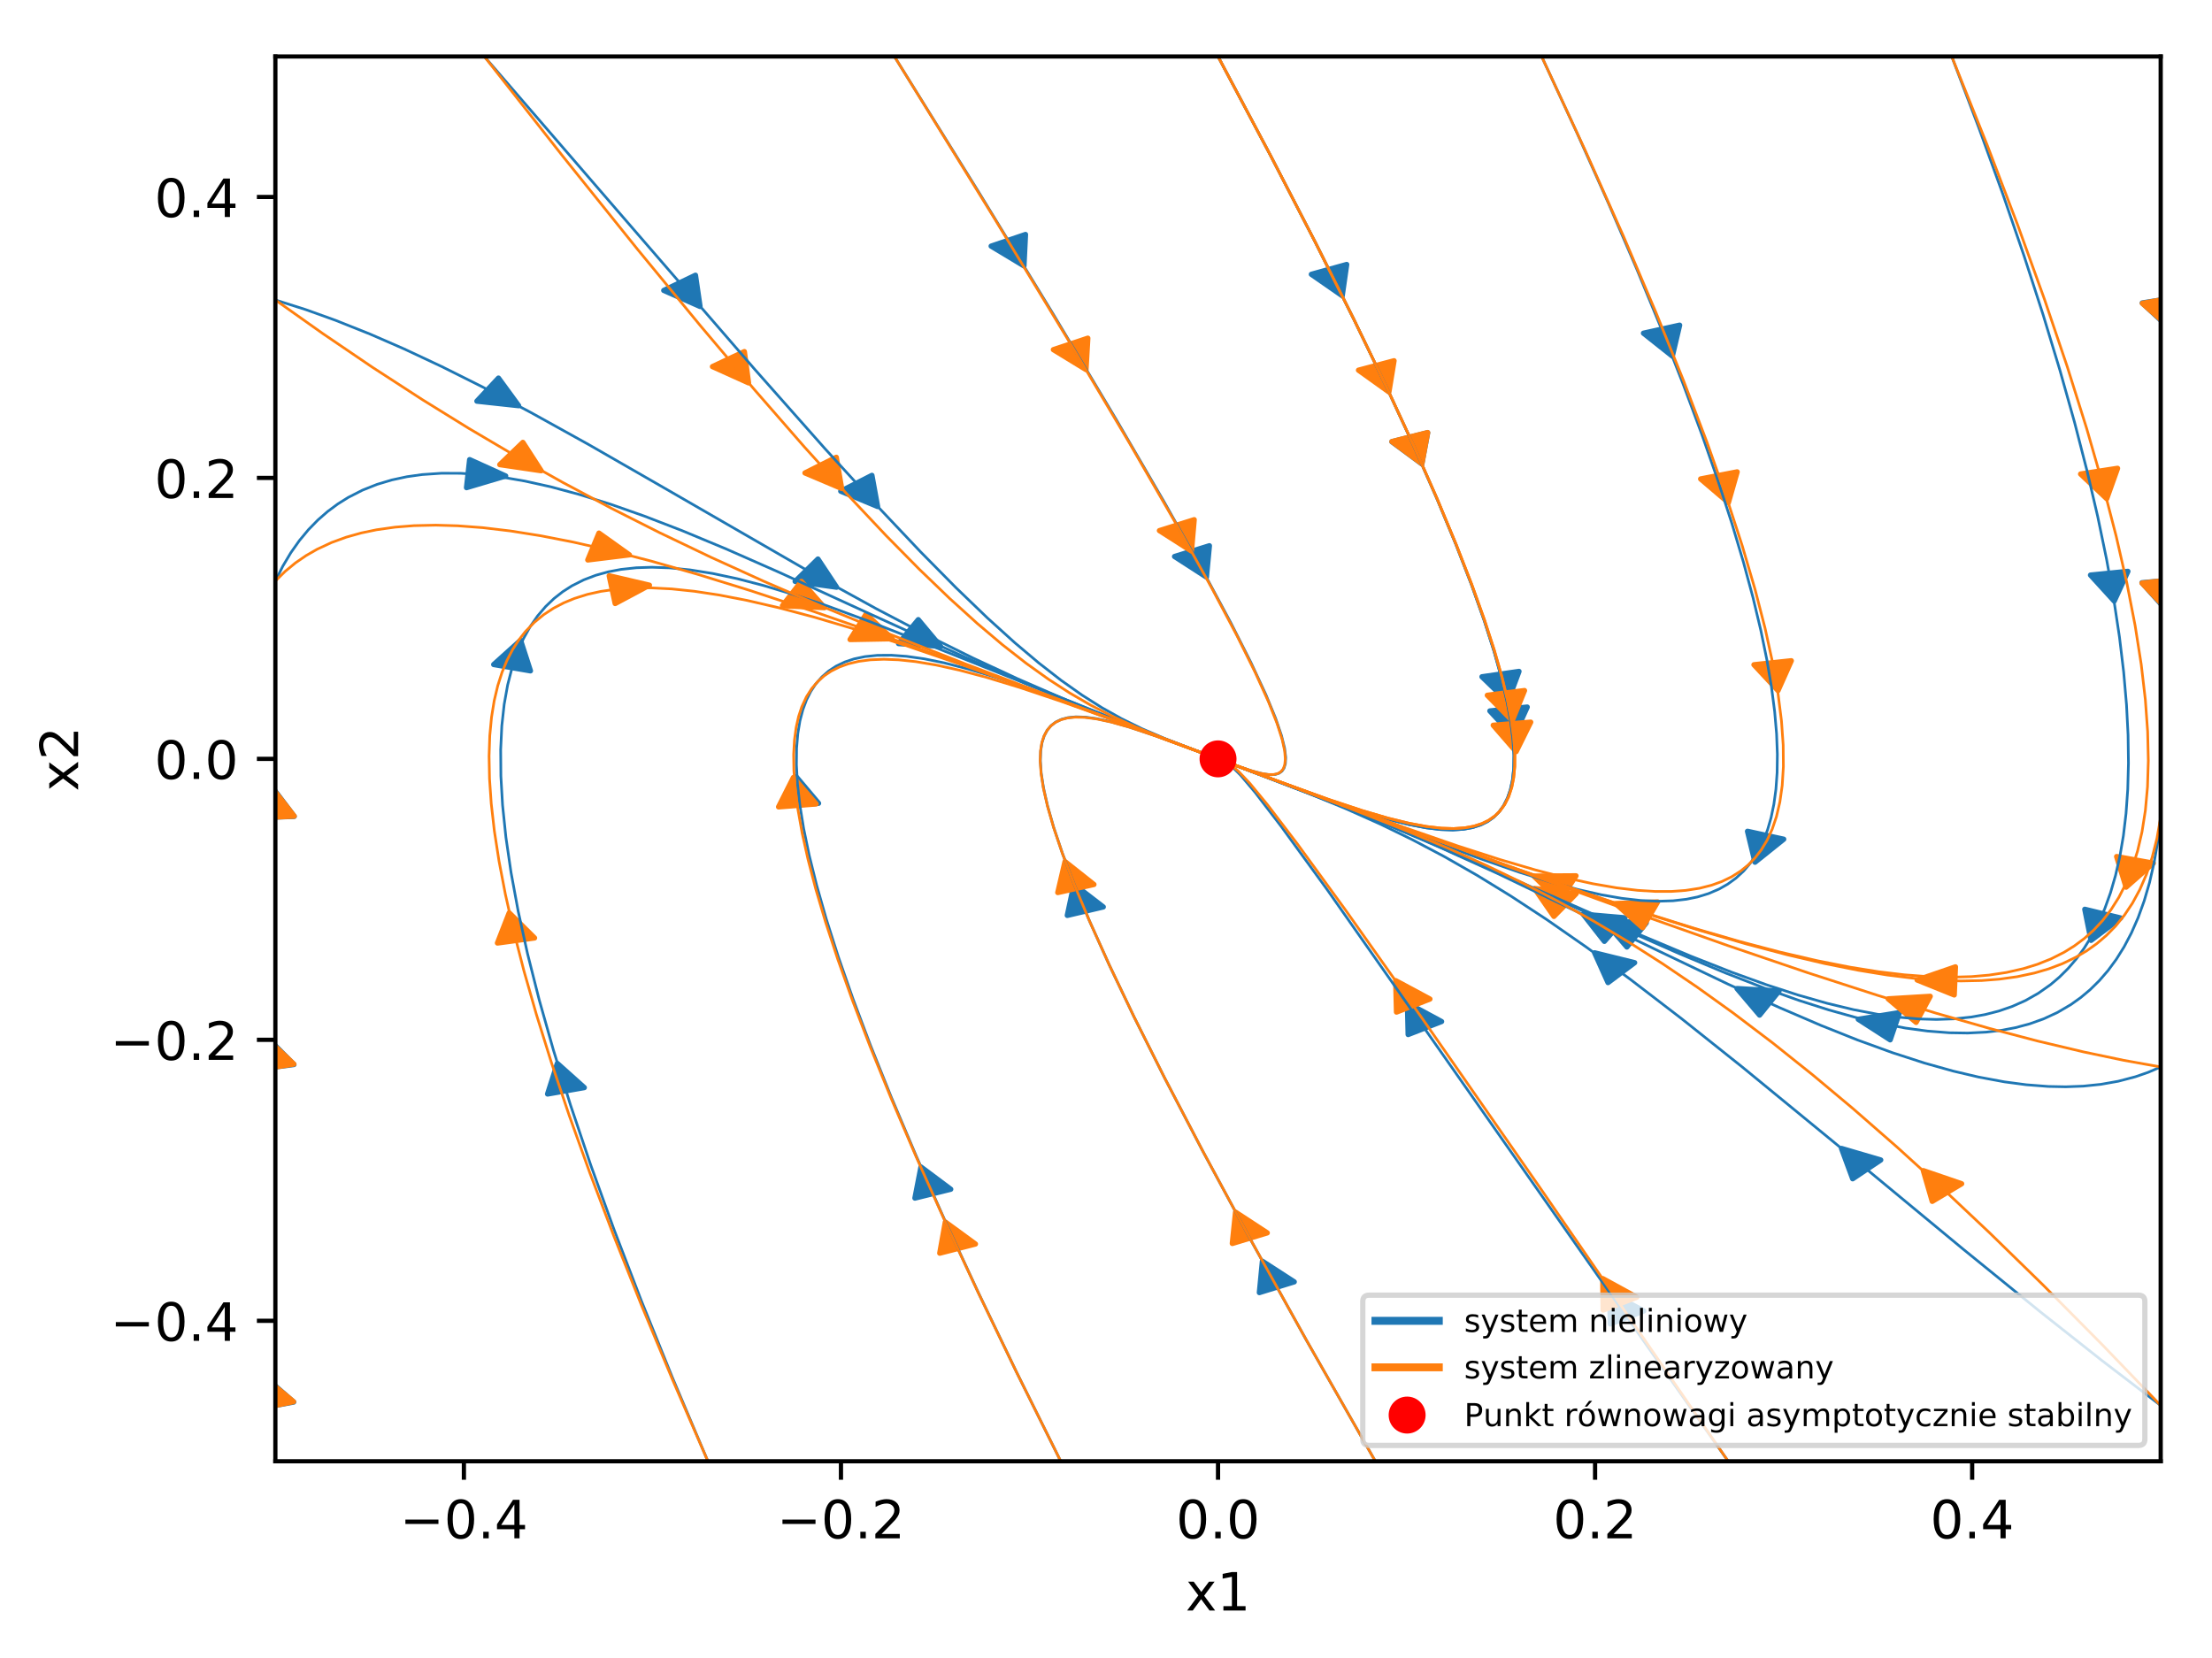 <?xml version="1.0" encoding="utf-8" standalone="no"?>
<!DOCTYPE svg PUBLIC "-//W3C//DTD SVG 1.1//EN"
  "http://www.w3.org/Graphics/SVG/1.1/DTD/svg11.dtd">
<!-- Created with matplotlib (http://matplotlib.org/) -->
<svg height="314pt" version="1.1" viewBox="0 0 419 314" width="419pt" xmlns="http://www.w3.org/2000/svg" xmlns:xlink="http://www.w3.org/1999/xlink">
 <defs>
  <style type="text/css">
*{stroke-linecap:butt;stroke-linejoin:round;}
  </style>
 </defs>
 <g id="figure_1">
  <g id="patch_1">
   <path d="M 0 314.368 
L 419.981 314.368 
L 419.981 0 
L 0 0 
z
" style="fill:#ffffff;"/>
  </g>
  <g id="axes_1">
   <g id="patch_2">
    <path d="M 52.161 276.812 
L 409.281 276.812 
L 409.281 10.7 
L 52.161 10.7 
z
" style="fill:#ffffff;"/>
   </g>
   <g id="patch_3">
    <path clip-path="url(#pe10eb2ef1a)" d="M 269.325 87.868 
L 263.657 83.676 
L 266.872 82.868 
L 267.209 82.781 
L 267.21 82.783 
L 270.424 81.974 
z
" style="fill:#1f77b4;stroke:#1f77b4;stroke-linejoin:miter;"/>
   </g>
   <g id="patch_4">
    <path clip-path="url(#pe10eb2ef1a)" d="M 285.589 132.921 
L 280.719 128.205 
L 284.049 127.722 
L 284.399 127.67 
L 284.4 127.671 
L 287.73 127.188 
z
" style="fill:#1f77b4;stroke:#1f77b4;stroke-linejoin:miter;"/>
   </g>
   <g id="patch_5">
    <path clip-path="url(#pe10eb2ef1a)" d="M 316.776 67.459 
L 311.312 63.119 
L 314.563 62.396 
L 314.905 62.318 
L 314.906 62.32 
L 318.157 61.598 
z
" style="fill:#1f77b4;stroke:#1f77b4;stroke-linejoin:miter;"/>
   </g>
   <g id="patch_6">
    <path clip-path="url(#pe10eb2ef1a)" d="M 332.434 163.332 
L 331.018 157.476 
L 334.273 158.188 
L 334.616 158.262 
L 334.616 158.263 
L 337.871 158.975 
z
" style="fill:#1f77b4;stroke:#1f77b4;stroke-linejoin:miter;"/>
   </g>
   <g id="patch_7">
    <path clip-path="url(#pe10eb2ef1a)" d="M 400.477 113.862 
L 395.989 108.94 
L 399.352 108.605 
L 399.705 108.567 
L 399.706 108.569 
L 403.068 108.234 
z
" style="fill:#1f77b4;stroke:#1f77b4;stroke-linejoin:miter;"/>
   </g>
   <g id="patch_8">
    <path clip-path="url(#pe10eb2ef1a)" d="M 396.088 178.136 
L 394.906 172.251 
L 398.131 173.034 
L 398.471 173.116 
L 398.471 173.116 
L 401.697 173.9 
z
" style="fill:#1f77b4;stroke:#1f77b4;stroke-linejoin:miter;"/>
   </g>
   <g id="patch_9">
    <path clip-path="url(#pe10eb2ef1a)" d="M 410.779 62.034 
L 405.79 57.388 
L 409.107 56.858 
L 409.456 56.798 
L 409.457 56.802 
L 412.774 56.272 
z
" style="fill:#1f77b4;stroke:#1f77b4;stroke-linejoin:miter;"/>
   </g>
   <g id="patch_10">
    <path clip-path="url(#pe10eb2ef1a)" d="M 410.15 115.347 
L 405.737 110.388 
L 409.104 110.08 
L 409.458 110.045 
L 409.459 110.048 
L 412.826 109.741 
z
" style="fill:#1f77b4;stroke:#1f77b4;stroke-linejoin:miter;"/>
   </g>
   <g id="patch_11">
    <path clip-path="url(#pe10eb2ef1a)" d="M 351.997 193.089 
L 359.799 191.821 
L 358.964 194.271 
L 358.876 194.529 
L 358.876 194.529 
L 358.04 196.979 
z
" style="fill:#1f77b4;stroke:#1f77b4;stroke-linejoin:miter;"/>
   </g>
   <g id="patch_12">
    <path clip-path="url(#pe10eb2ef1a)" d="M 303.87 174.376 
L 311.832 174.825 
L 310.091 176.994 
L 309.908 177.223 
L 309.907 177.223 
L 308.166 179.392 
z
" style="fill:#1f77b4;stroke:#1f77b4;stroke-linejoin:miter;"/>
   </g>
   <g id="patch_13">
    <path clip-path="url(#pe10eb2ef1a)" d="M 329.029 187.267 
L 336.99 187.739 
L 335.237 189.903 
L 335.053 190.131 
L 335.052 190.131 
L 333.3 192.295 
z
" style="fill:#1f77b4;stroke:#1f77b4;stroke-linejoin:miter;"/>
   </g>
   <g id="patch_14">
    <path clip-path="url(#pe10eb2ef1a)" d="M 299.876 173.182 
L 307.809 173.867 
L 305.952 175.983 
L 305.757 176.206 
L 305.757 176.206 
L 303.901 178.322 
z
" style="fill:#1f77b4;stroke:#1f77b4;stroke-linejoin:miter;"/>
   </g>
   <g id="patch_15">
    <path clip-path="url(#pe10eb2ef1a)" d="M 348.821 217.56 
L 356.25 219.741 
L 353.726 221.43 
L 353.461 221.609 
L 353.46 221.608 
L 350.936 223.297 
z
" style="fill:#1f77b4;stroke:#1f77b4;stroke-linejoin:miter;"/>
   </g>
   <g id="patch_16">
    <path clip-path="url(#pe10eb2ef1a)" d="M 302.055 180.496 
L 309.635 182.367 
L 307.24 184.158 
L 306.989 184.347 
L 306.988 184.346 
L 304.594 186.137 
z
" style="fill:#1f77b4;stroke:#1f77b4;stroke-linejoin:miter;"/>
   </g>
   <g id="patch_17">
    <path clip-path="url(#pe10eb2ef1a)" d="M 304.893 244.855 
L 311.363 248.342 
L 308.356 249.512 
L 308.04 249.637 
L 308.039 249.635 
L 305.031 250.805 
z
" style="fill:#1f77b4;stroke:#1f77b4;stroke-linejoin:miter;"/>
   </g>
   <g id="patch_18">
    <path clip-path="url(#pe10eb2ef1a)" d="M 266.596 190.027 
L 273.066 193.514 
L 270.058 194.684 
L 269.742 194.808 
L 269.742 194.807 
L 266.734 195.976 
z
" style="fill:#1f77b4;stroke:#1f77b4;stroke-linejoin:miter;"/>
   </g>
   <g id="patch_19">
    <path clip-path="url(#pe10eb2ef1a)" d="M 239.126 238.924 
L 245.154 242.827 
L 242.018 243.792 
L 241.689 243.896 
L 241.688 243.894 
L 238.552 244.859 
z
" style="fill:#1f77b4;stroke:#1f77b4;stroke-linejoin:miter;"/>
   </g>
   <g id="patch_20">
    <path clip-path="url(#pe10eb2ef1a)" d="M 203.427 167.531 
L 208.982 171.806 
L 205.746 172.567 
L 205.406 172.648 
L 205.406 172.647 
L 202.17 173.408 
z
" style="fill:#1f77b4;stroke:#1f77b4;stroke-linejoin:miter;"/>
   </g>
   <g id="patch_21">
    <path clip-path="url(#pe10eb2ef1a)" d="M 174.451 221.069 
L 180.087 225.284 
L 176.867 226.079 
L 176.529 226.165 
L 176.528 226.163 
L 173.307 226.958 
z
" style="fill:#1f77b4;stroke:#1f77b4;stroke-linejoin:miter;"/>
   </g>
   <g id="patch_22">
    <path clip-path="url(#pe10eb2ef1a)" d="M 150.798 147.135 
L 155.05 152.172 
L 151.674 152.419 
L 151.319 152.445 
L 151.318 152.445 
L 147.942 152.692 
z
" style="fill:#1f77b4;stroke:#1f77b4;stroke-linejoin:miter;"/>
   </g>
   <g id="patch_23">
    <path clip-path="url(#pe10eb2ef1a)" d="M 105.572 201.452 
L 110.677 206.027 
L 107.374 206.604 
L 107.027 206.667 
L 107.026 206.664 
L 103.723 207.241 
z
" style="fill:#1f77b4;stroke:#1f77b4;stroke-linejoin:miter;"/>
   </g>
   <g id="patch_24">
    <path clip-path="url(#pe10eb2ef1a)" d="M 98.608 121.297 
L 100.478 127.082 
L 97.172 126.512 
L 96.824 126.453 
L 96.824 126.452 
L 93.519 125.882 
z
" style="fill:#1f77b4;stroke:#1f77b4;stroke-linejoin:miter;"/>
   </g>
   <g id="patch_25">
    <path clip-path="url(#pe10eb2ef1a)" d="M 50.441 261.072 
L 55.626 265.598 
L 52.333 266.206 
L 51.988 266.275 
L 51.986 266.27 
L 48.693 266.878 
z
" style="fill:#1f77b4;stroke:#1f77b4;stroke-linejoin:miter;"/>
   </g>
   <g id="patch_26">
    <path clip-path="url(#pe10eb2ef1a)" d="M 50.933 196.873 
L 55.678 201.659 
L 52.336 202.094 
L 51.985 202.143 
L 51.984 202.139 
L 48.642 202.574 
z
" style="fill:#1f77b4;stroke:#1f77b4;stroke-linejoin:miter;"/>
   </g>
   <g id="patch_27">
    <path clip-path="url(#pe10eb2ef1a)" d="M 51.818 149.463 
L 55.728 154.652 
L 52.339 154.773 
L 51.983 154.788 
L 51.982 154.786 
L 48.594 154.907 
z
" style="fill:#1f77b4;stroke:#1f77b4;stroke-linejoin:miter;"/>
   </g>
   <g id="patch_28">
    <path clip-path="url(#pe10eb2ef1a)" d="M 95.784 90.165 
L 88.369 92.374 
L 88.651 89.855 
L 88.68 89.589 
L 88.681 89.59 
L 88.963 87.07 
z
" style="fill:#1f77b4;stroke:#1f77b4;stroke-linejoin:miter;"/>
   </g>
   <g id="patch_29">
    <path clip-path="url(#pe10eb2ef1a)" d="M 178.161 122.434 
L 170.206 121.918 
L 171.98 119.764 
L 172.167 119.537 
L 172.167 119.537 
L 173.941 117.382 
z
" style="fill:#1f77b4;stroke:#1f77b4;stroke-linejoin:miter;"/>
   </g>
   <g id="patch_30">
    <path clip-path="url(#pe10eb2ef1a)" d="M 98.24 76.851 
L 90.338 75.992 
L 92.277 73.918 
L 92.481 73.699 
L 92.482 73.699 
L 94.421 71.625 
z
" style="fill:#1f77b4;stroke:#1f77b4;stroke-linejoin:miter;"/>
   </g>
   <g id="patch_31">
    <path clip-path="url(#pe10eb2ef1a)" d="M 158.47 111.235 
L 150.621 110.14 
L 152.67 108.126 
L 152.885 107.913 
L 152.886 107.914 
L 154.935 105.899 
z
" style="fill:#1f77b4;stroke:#1f77b4;stroke-linejoin:miter;"/>
   </g>
   <g id="patch_32">
    <path clip-path="url(#pe10eb2ef1a)" d="M 132.599 58.054 
L 125.73 55.019 
L 128.583 53.651 
L 128.882 53.505 
L 128.883 53.507 
L 131.736 52.138 
z
" style="fill:#1f77b4;stroke:#1f77b4;stroke-linejoin:miter;"/>
   </g>
   <g id="patch_33">
    <path clip-path="url(#pe10eb2ef1a)" d="M 166.233 95.95 
L 159.258 93.052 
L 162.061 91.628 
L 162.355 91.477 
L 162.356 91.478 
L 165.159 90.053 
z
" style="fill:#1f77b4;stroke:#1f77b4;stroke-linejoin:miter;"/>
   </g>
   <g id="patch_34">
    <path clip-path="url(#pe10eb2ef1a)" d="M 193.959 50.365 
L 187.748 46.625 
L 190.836 45.577 
L 191.159 45.465 
L 191.161 45.467 
L 194.248 44.419 
z
" style="fill:#1f77b4;stroke:#1f77b4;stroke-linejoin:miter;"/>
   </g>
   <g id="patch_35">
    <path clip-path="url(#pe10eb2ef1a)" d="M 228.524 109.318 
L 222.488 105.422 
L 225.622 104.453 
L 225.951 104.351 
L 225.952 104.352 
L 229.085 103.383 
z
" style="fill:#1f77b4;stroke:#1f77b4;stroke-linejoin:miter;"/>
   </g>
   <g id="patch_36">
    <path clip-path="url(#pe10eb2ef1a)" d="M 254.245 56.019 
L 248.4 51.964 
L 251.578 51.079 
L 251.912 50.984 
L 251.913 50.986 
L 255.091 50.102 
z
" style="fill:#1f77b4;stroke:#1f77b4;stroke-linejoin:miter;"/>
   </g>
   <g id="patch_37">
    <path clip-path="url(#pe10eb2ef1a)" d="M 286.738 139.582 
L 282.214 134.678 
L 285.574 134.329 
L 285.927 134.291 
L 285.928 134.292 
L 289.288 133.943 
z
" style="fill:#1f77b4;stroke:#1f77b4;stroke-linejoin:miter;"/>
   </g>
   <g id="patch_38">
    <path clip-path="url(#pe10eb2ef1a)" d="M 269.333 87.834 
L 263.661 83.646 
L 266.875 82.836 
L 267.212 82.749 
L 267.213 82.75 
L 270.427 81.94 
z
" style="fill:#ff7f0e;stroke:#ff7f0e;stroke-linejoin:miter;"/>
   </g>
   <g id="patch_39">
    <path clip-path="url(#pe10eb2ef1a)" d="M 286.455 136.509 
L 281.732 131.711 
L 285.076 131.285 
L 285.428 131.24 
L 285.428 131.241 
L 288.773 130.815 
z
" style="fill:#ff7f0e;stroke:#ff7f0e;stroke-linejoin:miter;"/>
   </g>
   <g id="patch_40">
    <path clip-path="url(#pe10eb2ef1a)" d="M 327.394 95.209 
L 322.141 90.728 
L 325.424 90.092 
L 325.769 90.023 
L 325.77 90.025 
L 329.053 89.389 
z
" style="fill:#ff7f0e;stroke:#ff7f0e;stroke-linejoin:miter;"/>
   </g>
   <g id="patch_41">
    <path clip-path="url(#pe10eb2ef1a)" d="M 336.791 130.816 
L 332.239 125.926 
L 335.597 125.567 
L 335.951 125.527 
L 335.951 125.529 
L 339.309 125.169 
z
" style="fill:#ff7f0e;stroke:#ff7f0e;stroke-linejoin:miter;"/>
   </g>
   <g id="patch_42">
    <path clip-path="url(#pe10eb2ef1a)" d="M 399.056 94.467 
L 394.114 89.793 
L 397.437 89.281 
L 397.786 89.225 
L 397.787 89.228 
L 401.109 88.716 
z
" style="fill:#ff7f0e;stroke:#ff7f0e;stroke-linejoin:miter;"/>
   </g>
   <g id="patch_43">
    <path clip-path="url(#pe10eb2ef1a)" d="M 402.726 168.062 
L 400.94 162.262 
L 404.237 162.859 
L 404.584 162.921 
L 404.584 162.922 
L 407.881 163.518 
z
" style="fill:#ff7f0e;stroke:#ff7f0e;stroke-linejoin:miter;"/>
   </g>
   <g id="patch_44">
    <path clip-path="url(#pe10eb2ef1a)" d="M 410.987 61.998 
L 405.814 57.465 
L 409.109 56.861 
L 409.454 56.794 
L 409.455 56.798 
L 412.75 56.194 
z
" style="fill:#ff7f0e;stroke:#ff7f0e;stroke-linejoin:miter;"/>
   </g>
   <g id="patch_45">
    <path clip-path="url(#pe10eb2ef1a)" d="M 410.354 115.326 
L 405.751 110.463 
L 409.105 110.084 
L 409.457 110.042 
L 409.458 110.044 
L 412.812 109.664 
z
" style="fill:#ff7f0e;stroke:#ff7f0e;stroke-linejoin:miter;"/>
   </g>
   <g id="patch_46">
    <path clip-path="url(#pe10eb2ef1a)" d="M 363.147 185.646 
L 370.4 183.157 
L 370.291 185.683 
L 370.28 185.949 
L 370.28 185.949 
L 370.171 188.476 
z
" style="fill:#ff7f0e;stroke:#ff7f0e;stroke-linejoin:miter;"/>
   </g>
   <g id="patch_47">
    <path clip-path="url(#pe10eb2ef1a)" d="M 306.022 171.168 
L 313.996 170.854 
L 312.641 173.172 
L 312.499 173.416 
L 312.499 173.416 
L 311.144 175.734 
z
" style="fill:#ff7f0e;stroke:#ff7f0e;stroke-linejoin:miter;"/>
   </g>
   <g id="patch_48">
    <path clip-path="url(#pe10eb2ef1a)" d="M 357.666 189.215 
L 365.625 188.737 
L 364.357 191.082 
L 364.224 191.329 
L 364.223 191.329 
L 362.955 193.673 
z
" style="fill:#ff7f0e;stroke:#ff7f0e;stroke-linejoin:miter;"/>
   </g>
   <g id="patch_49">
    <path clip-path="url(#pe10eb2ef1a)" d="M 290.541 165.962 
L 298.526 165.911 
L 297.035 168.182 
L 296.879 168.421 
L 296.878 168.421 
L 295.387 170.692 
z
" style="fill:#ff7f0e;stroke:#ff7f0e;stroke-linejoin:miter;"/>
   </g>
   <g id="patch_50">
    <path clip-path="url(#pe10eb2ef1a)" d="M 364.32 221.76 
L 371.577 224.243 
L 368.932 225.826 
L 368.655 225.993 
L 368.654 225.992 
L 366.009 227.576 
z
" style="fill:#ff7f0e;stroke:#ff7f0e;stroke-linejoin:miter;"/>
   </g>
   <g id="patch_51">
    <path clip-path="url(#pe10eb2ef1a)" d="M 290.678 168.311 
L 298.552 169.299 
L 296.552 171.341 
L 296.342 171.557 
L 296.342 171.556 
L 294.341 173.598 
z
" style="fill:#ff7f0e;stroke:#ff7f0e;stroke-linejoin:miter;"/>
   </g>
   <g id="patch_52">
    <path clip-path="url(#pe10eb2ef1a)" d="M 303.596 242.217 
L 310.033 245.739 
L 307.014 246.892 
L 306.697 247.016 
L 306.696 247.014 
L 303.677 248.167 
z
" style="fill:#ff7f0e;stroke:#ff7f0e;stroke-linejoin:miter;"/>
   </g>
   <g id="patch_53">
    <path clip-path="url(#pe10eb2ef1a)" d="M 264.377 185.773 
L 270.854 189.254 
L 267.848 190.426 
L 267.533 190.551 
L 267.532 190.55 
L 264.526 191.722 
z
" style="fill:#ff7f0e;stroke:#ff7f0e;stroke-linejoin:miter;"/>
   </g>
   <g id="patch_54">
    <path clip-path="url(#pe10eb2ef1a)" d="M 234.04 229.623 
L 240.042 233.548 
L 236.9 234.502 
L 236.571 234.604 
L 236.569 234.602 
L 233.427 235.556 
z
" style="fill:#ff7f0e;stroke:#ff7f0e;stroke-linejoin:miter;"/>
   </g>
   <g id="patch_55">
    <path clip-path="url(#pe10eb2ef1a)" d="M 201.738 163.216 
L 207.21 167.55 
L 203.96 168.276 
L 203.618 168.353 
L 203.618 168.352 
L 200.368 169.078 
z
" style="fill:#ff7f0e;stroke:#ff7f0e;stroke-linejoin:miter;"/>
   </g>
   <g id="patch_56">
    <path clip-path="url(#pe10eb2ef1a)" d="M 179.064 231.493 
L 184.764 235.66 
L 181.556 236.483 
L 181.22 236.572 
L 181.218 236.569 
L 178.01 237.392 
z
" style="fill:#ff7f0e;stroke:#ff7f0e;stroke-linejoin:miter;"/>
   </g>
   <g id="patch_57">
    <path clip-path="url(#pe10eb2ef1a)" d="M 150.289 147.281 
L 154.583 152.297 
L 151.209 152.56 
L 150.854 152.589 
L 150.854 152.588 
L 147.48 152.851 
z
" style="fill:#ff7f0e;stroke:#ff7f0e;stroke-linejoin:miter;"/>
   </g>
   <g id="patch_58">
    <path clip-path="url(#pe10eb2ef1a)" d="M 96.457 172.926 
L 101.255 177.682 
L 97.918 178.137 
L 97.567 178.187 
L 97.567 178.185 
L 94.23 178.64 
z
" style="fill:#ff7f0e;stroke:#ff7f0e;stroke-linejoin:miter;"/>
   </g>
   <g id="patch_59">
    <path clip-path="url(#pe10eb2ef1a)" d="M 123.015 110.856 
L 116.528 114.326 
L 115.991 111.83 
L 115.934 111.568 
L 115.934 111.568 
L 115.397 109.071 
z
" style="fill:#ff7f0e;stroke:#ff7f0e;stroke-linejoin:miter;"/>
   </g>
   <g id="patch_60">
    <path clip-path="url(#pe10eb2ef1a)" d="M 50.253 261.109 
L 55.601 265.528 
L 52.331 266.203 
L 51.989 266.278 
L 51.987 266.274 
L 48.718 266.949 
z
" style="fill:#ff7f0e;stroke:#ff7f0e;stroke-linejoin:miter;"/>
   </g>
   <g id="patch_61">
    <path clip-path="url(#pe10eb2ef1a)" d="M 50.715 196.905 
L 55.658 201.579 
L 52.335 202.09 
L 51.986 202.147 
L 51.985 202.144 
L 48.663 202.655 
z
" style="fill:#ff7f0e;stroke:#ff7f0e;stroke-linejoin:miter;"/>
   </g>
   <g id="patch_62">
    <path clip-path="url(#pe10eb2ef1a)" d="M 51.701 149.469 
L 55.725 154.609 
L 52.339 154.771 
L 51.983 154.79 
L 51.983 154.788 
L 48.597 154.951 
z
" style="fill:#ff7f0e;stroke:#ff7f0e;stroke-linejoin:miter;"/>
   </g>
   <g id="patch_63">
    <path clip-path="url(#pe10eb2ef1a)" d="M 119.219 105.107 
L 111.34 106.076 
L 112.344 103.661 
L 112.449 103.406 
L 112.449 103.406 
L 113.452 100.991 
z
" style="fill:#ff7f0e;stroke:#ff7f0e;stroke-linejoin:miter;"/>
   </g>
   <g id="patch_64">
    <path clip-path="url(#pe10eb2ef1a)" d="M 169.007 121.002 
L 161.024 121.15 
L 162.465 118.861 
L 162.616 118.62 
L 162.617 118.62 
L 164.058 116.332 
z
" style="fill:#ff7f0e;stroke:#ff7f0e;stroke-linejoin:miter;"/>
   </g>
   <g id="patch_65">
    <path clip-path="url(#pe10eb2ef1a)" d="M 102.506 89.169 
L 94.672 88.016 
L 96.748 86.017 
L 96.966 85.806 
L 96.966 85.806 
L 99.043 83.807 
z
" style="fill:#ff7f0e;stroke:#ff7f0e;stroke-linejoin:miter;"/>
   </g>
   <g id="patch_66">
    <path clip-path="url(#pe10eb2ef1a)" d="M 156.187 115.108 
L 148.216 114.746 
L 149.916 112.557 
L 150.094 112.327 
L 150.095 112.327 
L 151.794 110.139 
z
" style="fill:#ff7f0e;stroke:#ff7f0e;stroke-linejoin:miter;"/>
   </g>
   <g id="patch_67">
    <path clip-path="url(#pe10eb2ef1a)" d="M 141.789 72.529 
L 134.958 69.447 
L 137.827 68.098 
L 138.128 67.955 
L 138.129 67.956 
L 140.999 66.608 
z
" style="fill:#ff7f0e;stroke:#ff7f0e;stroke-linejoin:miter;"/>
   </g>
   <g id="patch_68">
    <path clip-path="url(#pe10eb2ef1a)" d="M 159.424 92.528 
L 152.478 89.592 
L 155.295 88.183 
L 155.591 88.034 
L 155.591 88.035 
L 158.408 86.626 
z
" style="fill:#ff7f0e;stroke:#ff7f0e;stroke-linejoin:miter;"/>
   </g>
   <g id="patch_69">
    <path clip-path="url(#pe10eb2ef1a)" d="M 205.709 70.011 
L 199.534 66.238 
L 202.631 65.206 
L 202.956 65.096 
L 202.957 65.098 
L 206.055 64.066 
z
" style="fill:#ff7f0e;stroke:#ff7f0e;stroke-linejoin:miter;"/>
   </g>
   <g id="patch_70">
    <path clip-path="url(#pe10eb2ef1a)" d="M 225.688 104.387 
L 219.623 100.516 
L 222.749 99.534 
L 223.078 99.43 
L 223.078 99.431 
L 226.205 98.449 
z
" style="fill:#ff7f0e;stroke:#ff7f0e;stroke-linejoin:miter;"/>
   </g>
   <g id="patch_71">
    <path clip-path="url(#pe10eb2ef1a)" d="M 263.091 74.247 
L 257.332 70.125 
L 260.528 69.278 
L 260.863 69.186 
L 260.864 69.188 
L 264.06 68.34 
z
" style="fill:#ff7f0e;stroke:#ff7f0e;stroke-linejoin:miter;"/>
   </g>
   <g id="patch_72">
    <path clip-path="url(#pe10eb2ef1a)" d="M 287.184 142.384 
L 282.847 137.388 
L 286.219 137.109 
L 286.574 137.079 
L 286.574 137.08 
L 289.946 136.801 
z
" style="fill:#ff7f0e;stroke:#ff7f0e;stroke-linejoin:miter;"/>
   </g>
   <g id="matplotlib.axis_1">
    <g id="xtick_1">
     <g id="line2d_1">
      <defs>
       <path d="M 0 0 
L 0 3.5 
" id="meb1ce754c3" style="stroke:#000000;stroke-width:0.8;"/>
      </defs>
      <g>
       <use style="stroke:#000000;stroke-width:0.8;" x="87.873" xlink:href="#meb1ce754c3" y="276.812"/>
      </g>
     </g>
     <g id="text_1">
      <!-- −0.4 -->
      <defs>
       <path d="M 10.594 35.5 
L 73.188 35.5 
L 73.188 27.203 
L 10.594 27.203 
z
" id="DejaVuSans-2212"/>
       <path d="M 31.781 66.406 
Q 24.172 66.406 20.328 58.906 
Q 16.5 51.422 16.5 36.375 
Q 16.5 21.391 20.328 13.891 
Q 24.172 6.391 31.781 6.391 
Q 39.453 6.391 43.281 13.891 
Q 47.125 21.391 47.125 36.375 
Q 47.125 51.422 43.281 58.906 
Q 39.453 66.406 31.781 66.406 
M 31.781 74.219 
Q 44.047 74.219 50.516 64.516 
Q 56.984 54.828 56.984 36.375 
Q 56.984 17.969 50.516 8.266 
Q 44.047 -1.422 31.781 -1.422 
Q 19.531 -1.422 13.062 8.266 
Q 6.594 17.969 6.594 36.375 
Q 6.594 54.828 13.062 64.516 
Q 19.531 74.219 31.781 74.219 
" id="DejaVuSans-30"/>
       <path d="M 10.688 12.406 
L 21 12.406 
L 21 0 
L 10.688 0 
z
" id="DejaVuSans-2e"/>
       <path d="M 37.797 64.312 
L 12.891 25.391 
L 37.797 25.391 
z
M 35.203 72.906 
L 47.609 72.906 
L 47.609 25.391 
L 58.016 25.391 
L 58.016 17.188 
L 47.609 17.188 
L 47.609 0 
L 37.797 0 
L 37.797 17.188 
L 4.891 17.188 
L 4.891 26.703 
z
" id="DejaVuSans-34"/>
      </defs>
      <g transform="translate(75.732 291.41)scale(0.1 -0.1)">
       <use xlink:href="#DejaVuSans-2212"/>
       <use x="83.789" xlink:href="#DejaVuSans-30"/>
       <use x="147.412" xlink:href="#DejaVuSans-2e"/>
       <use x="179.199" xlink:href="#DejaVuSans-34"/>
      </g>
     </g>
    </g>
    <g id="xtick_2">
     <g id="line2d_2">
      <g>
       <use style="stroke:#000000;stroke-width:0.8;" x="159.297" xlink:href="#meb1ce754c3" y="276.812"/>
      </g>
     </g>
     <g id="text_2">
      <!-- −0.2 -->
      <defs>
       <path d="M 19.188 8.297 
L 53.609 8.297 
L 53.609 0 
L 7.328 0 
L 7.328 8.297 
Q 12.938 14.109 22.625 23.891 
Q 32.328 33.688 34.812 36.531 
Q 39.547 41.844 41.422 45.531 
Q 43.312 49.219 43.312 52.781 
Q 43.312 58.594 39.234 62.25 
Q 35.156 65.922 28.609 65.922 
Q 23.969 65.922 18.812 64.312 
Q 13.672 62.703 7.812 59.422 
L 7.812 69.391 
Q 13.766 71.781 18.938 73 
Q 24.125 74.219 28.422 74.219 
Q 39.75 74.219 46.484 68.547 
Q 53.219 62.891 53.219 53.422 
Q 53.219 48.922 51.531 44.891 
Q 49.859 40.875 45.406 35.406 
Q 44.188 33.984 37.641 27.219 
Q 31.109 20.453 19.188 8.297 
" id="DejaVuSans-32"/>
      </defs>
      <g transform="translate(147.156 291.41)scale(0.1 -0.1)">
       <use xlink:href="#DejaVuSans-2212"/>
       <use x="83.789" xlink:href="#DejaVuSans-30"/>
       <use x="147.412" xlink:href="#DejaVuSans-2e"/>
       <use x="179.199" xlink:href="#DejaVuSans-32"/>
      </g>
     </g>
    </g>
    <g id="xtick_3">
     <g id="line2d_3">
      <g>
       <use style="stroke:#000000;stroke-width:0.8;" x="230.721" xlink:href="#meb1ce754c3" y="276.812"/>
      </g>
     </g>
     <g id="text_3">
      <!-- 0.0 -->
      <g transform="translate(222.769 291.41)scale(0.1 -0.1)">
       <use xlink:href="#DejaVuSans-30"/>
       <use x="63.623" xlink:href="#DejaVuSans-2e"/>
       <use x="95.41" xlink:href="#DejaVuSans-30"/>
      </g>
     </g>
    </g>
    <g id="xtick_4">
     <g id="line2d_4">
      <g>
       <use style="stroke:#000000;stroke-width:0.8;" x="302.145" xlink:href="#meb1ce754c3" y="276.812"/>
      </g>
     </g>
     <g id="text_4">
      <!-- 0.2 -->
      <g transform="translate(294.193 291.41)scale(0.1 -0.1)">
       <use xlink:href="#DejaVuSans-30"/>
       <use x="63.623" xlink:href="#DejaVuSans-2e"/>
       <use x="95.41" xlink:href="#DejaVuSans-32"/>
      </g>
     </g>
    </g>
    <g id="xtick_5">
     <g id="line2d_5">
      <g>
       <use style="stroke:#000000;stroke-width:0.8;" x="373.569" xlink:href="#meb1ce754c3" y="276.812"/>
      </g>
     </g>
     <g id="text_5">
      <!-- 0.4 -->
      <g transform="translate(365.617 291.41)scale(0.1 -0.1)">
       <use xlink:href="#DejaVuSans-30"/>
       <use x="63.623" xlink:href="#DejaVuSans-2e"/>
       <use x="95.41" xlink:href="#DejaVuSans-34"/>
      </g>
     </g>
    </g>
    <g id="text_6">
     <!-- x1 -->
     <defs>
      <path d="M 54.891 54.688 
L 35.109 28.078 
L 55.906 0 
L 45.312 0 
L 29.391 21.484 
L 13.484 0 
L 2.875 0 
L 24.125 28.609 
L 4.688 54.688 
L 15.281 54.688 
L 29.781 35.203 
L 44.281 54.688 
z
" id="DejaVuSans-78"/>
      <path d="M 12.406 8.297 
L 28.516 8.297 
L 28.516 63.922 
L 10.984 60.406 
L 10.984 69.391 
L 28.422 72.906 
L 38.281 72.906 
L 38.281 8.297 
L 54.391 8.297 
L 54.391 0 
L 12.406 0 
z
" id="DejaVuSans-31"/>
     </defs>
     <g transform="translate(224.58 305.089)scale(0.1 -0.1)">
      <use xlink:href="#DejaVuSans-78"/>
      <use x="59.18" xlink:href="#DejaVuSans-31"/>
     </g>
    </g>
   </g>
   <g id="matplotlib.axis_2">
    <g id="ytick_1">
     <g id="line2d_6">
      <defs>
       <path d="M 0 0 
L -3.5 0 
" id="m29f5855624" style="stroke:#000000;stroke-width:0.8;"/>
      </defs>
      <g>
       <use style="stroke:#000000;stroke-width:0.8;" x="52.161" xlink:href="#m29f5855624" y="250.201"/>
      </g>
     </g>
     <g id="text_7">
      <!-- −0.4 -->
      <g transform="translate(20.878 254)scale(0.1 -0.1)">
       <use xlink:href="#DejaVuSans-2212"/>
       <use x="83.789" xlink:href="#DejaVuSans-30"/>
       <use x="147.412" xlink:href="#DejaVuSans-2e"/>
       <use x="179.199" xlink:href="#DejaVuSans-34"/>
      </g>
     </g>
    </g>
    <g id="ytick_2">
     <g id="line2d_7">
      <g>
       <use style="stroke:#000000;stroke-width:0.8;" x="52.161" xlink:href="#m29f5855624" y="196.978"/>
      </g>
     </g>
     <g id="text_8">
      <!-- −0.2 -->
      <g transform="translate(20.878 200.778)scale(0.1 -0.1)">
       <use xlink:href="#DejaVuSans-2212"/>
       <use x="83.789" xlink:href="#DejaVuSans-30"/>
       <use x="147.412" xlink:href="#DejaVuSans-2e"/>
       <use x="179.199" xlink:href="#DejaVuSans-32"/>
      </g>
     </g>
    </g>
    <g id="ytick_3">
     <g id="line2d_8">
      <g>
       <use style="stroke:#000000;stroke-width:0.8;" x="52.161" xlink:href="#m29f5855624" y="143.756"/>
      </g>
     </g>
     <g id="text_9">
      <!-- 0.0 -->
      <g transform="translate(29.258 147.555)scale(0.1 -0.1)">
       <use xlink:href="#DejaVuSans-30"/>
       <use x="63.623" xlink:href="#DejaVuSans-2e"/>
       <use x="95.41" xlink:href="#DejaVuSans-30"/>
      </g>
     </g>
    </g>
    <g id="ytick_4">
     <g id="line2d_9">
      <g>
       <use style="stroke:#000000;stroke-width:0.8;" x="52.161" xlink:href="#m29f5855624" y="90.534"/>
      </g>
     </g>
     <g id="text_10">
      <!-- 0.2 -->
      <g transform="translate(29.258 94.333)scale(0.1 -0.1)">
       <use xlink:href="#DejaVuSans-30"/>
       <use x="63.623" xlink:href="#DejaVuSans-2e"/>
       <use x="95.41" xlink:href="#DejaVuSans-32"/>
      </g>
     </g>
    </g>
    <g id="ytick_5">
     <g id="line2d_10">
      <g>
       <use style="stroke:#000000;stroke-width:0.8;" x="52.161" xlink:href="#m29f5855624" y="37.311"/>
      </g>
     </g>
     <g id="text_11">
      <!-- 0.4 -->
      <g transform="translate(29.258 41.11)scale(0.1 -0.1)">
       <use xlink:href="#DejaVuSans-30"/>
       <use x="63.623" xlink:href="#DejaVuSans-2e"/>
       <use x="95.41" xlink:href="#DejaVuSans-34"/>
      </g>
     </g>
    </g>
    <g id="text_12">
     <!-- x2 -->
     <g transform="translate(14.798 149.897)rotate(-90)scale(0.1 -0.1)">
      <use xlink:href="#DejaVuSans-78"/>
      <use x="59.18" xlink:href="#DejaVuSans-32"/>
     </g>
    </g>
   </g>
   <g id="line2d_11">
    <path clip-path="url(#pe10eb2ef1a)" d="M 230.721 10.7 
L 240.664 29.451 
L 249.188 45.973 
L 256.464 60.524 
L 262.639 73.334 
L 267.846 84.603 
L 272.201 94.509 
L 275.809 103.21 
L 278.76 110.844 
L 281.134 117.534 
L 283.005 123.387 
L 284.434 128.5 
L 285.479 132.957 
L 286.189 136.833 
L 286.608 140.194 
L 286.775 143.101 
L 286.724 145.605 
L 286.487 147.753 
L 286.089 149.588 
L 285.555 151.145 
L 284.787 152.655 
L 283.892 153.879 
L 282.893 154.856 
L 281.813 155.622 
L 280.502 156.276 
L 278.957 156.779 
L 277.186 157.1 
L 275.204 157.226 
L 272.858 157.144 
L 270.192 156.826 
L 266.934 156.204 
L 263.078 155.232 
L 258.314 153.793 
L 251.965 151.625 
L 241.537 147.794 
L 230.721 143.756 
L 230.721 143.756 
" style="fill:none;stroke:#1f77b4;stroke-linecap:square;stroke-width:0.5;"/>
   </g>
   <g id="line2d_12">
    <path clip-path="url(#pe10eb2ef1a)" d="M 292.021 10.7 
L 298.766 25.291 
L 304.761 38.703 
L 310.064 51.03 
L 314.733 62.356 
L 318.82 72.759 
L 322.371 82.309 
L 325.431 91.072 
L 328.04 99.106 
L 330.236 106.467 
L 332.055 113.204 
L 333.527 119.363 
L 334.683 124.986 
L 335.551 130.115 
L 336.156 134.783 
L 336.522 139.027 
L 336.671 142.877 
L 336.623 146.362 
L 336.397 149.51 
L 336.01 152.347 
L 335.48 154.895 
L 334.819 157.177 
L 334.043 159.214 
L 332.929 161.444 
L 331.677 163.355 
L 330.306 164.979 
L 328.834 166.345 
L 327.279 167.479 
L 325.655 168.406 
L 323.634 169.275 
L 321.552 169.913 
L 319.427 170.348 
L 316.914 170.638 
L 314.021 170.728 
L 310.77 170.579 
L 307.195 170.171 
L 303.343 169.504 
L 298.935 168.51 
L 293.768 167.103 
L 287.753 165.219 
L 280.439 162.678 
L 270.609 159.003 
L 230.721 143.756 
L 230.721 143.756 
" style="fill:none;stroke:#1f77b4;stroke-linecap:square;stroke-width:0.5;"/>
   </g>
   <g id="line2d_13">
    <path clip-path="url(#pe10eb2ef1a)" d="M 369.7 10.7 
L 374.785 24.083 
L 379.347 36.68 
L 383.417 48.53 
L 387.024 59.675 
L 390.196 70.15 
L 392.959 79.989 
L 395.338 89.224 
L 397.357 97.884 
L 399.039 105.997 
L 400.404 113.589 
L 401.474 120.686 
L 402.268 127.31 
L 402.805 133.484 
L 403.101 139.231 
L 403.174 144.571 
L 403.041 149.523 
L 402.715 154.107 
L 402.212 158.341 
L 401.545 162.244 
L 400.727 165.833 
L 399.771 169.123 
L 398.689 172.131 
L 397.49 174.874 
L 396.187 177.364 
L 394.787 179.617 
L 393.302 181.647 
L 391.739 183.467 
L 390.107 185.089 
L 388.414 186.526 
L 386.072 188.174 
L 383.65 189.541 
L 381.161 190.65 
L 378.62 191.525 
L 376.037 192.188 
L 373.423 192.659 
L 370.129 193.008 
L 366.819 193.12 
L 363.509 193.027 
L 359.554 192.685 
L 355.635 192.131 
L 351.13 191.268 
L 346.092 190.059 
L 340.592 188.493 
L 334.715 186.583 
L 328.012 184.164 
L 320.187 181.09 
L 310.706 177.107 
L 297.28 171.197 
L 272.276 160.167 
L 260.297 155.157 
L 248.638 150.525 
L 234.46 145.15 
L 230.721 143.756 
L 230.721 143.756 
" style="fill:none;stroke:#1f77b4;stroke-linecap:square;stroke-width:0.5;"/>
   </g>
   <g id="line2d_14">
    <path clip-path="url(#pe10eb2ef1a)" d="M 409.281 56.826 
L 410.421 60.788 
" style="fill:none;stroke:#1f77b4;stroke-linecap:square;stroke-width:0.5;"/>
   </g>
   <g id="line2d_15">
    <path clip-path="url(#pe10eb2ef1a)" d="M 409.281 110.062 
L 409.715 112.704 
" style="fill:none;stroke:#1f77b4;stroke-linecap:square;stroke-width:0.5;"/>
   </g>
   <g id="line2d_16">
    <path clip-path="url(#pe10eb2ef1a)" d="M 409.281 154.781 
L 408.746 159.261 
L 408.037 163.388 
L 407.169 167.181 
L 406.155 170.658 
L 405.007 173.834 
L 403.737 176.728 
L 402.356 179.353 
L 400.874 181.725 
L 399.302 183.86 
L 397.648 185.771 
L 395.922 187.472 
L 394.131 188.975 
L 392.283 190.293 
L 389.744 191.785 
L 387.132 192.996 
L 384.462 193.952 
L 381.747 194.677 
L 378.999 195.193 
L 376.228 195.521 
L 372.748 195.696 
L 369.263 195.642 
L 365.097 195.317 
L 360.966 194.756 
L 356.216 193.859 
L 351.56 192.755 
L 346.376 191.305 
L 340.74 189.506 
L 334.158 187.162 
L 326.833 184.311 
L 318.005 180.62 
L 306.503 175.543 
L 269.279 158.915 
L 257.919 154.199 
L 246.328 149.634 
L 230.846 143.803 
L 230.721 143.756 
L 230.721 143.756 
" style="fill:none;stroke:#1f77b4;stroke-linecap:square;stroke-width:0.5;"/>
   </g>
   <g id="line2d_17">
    <path clip-path="url(#pe10eb2ef1a)" d="M 409.281 202.12 
L 406.91 203.136 
L 404.502 203.971 
L 401.246 204.825 
L 397.951 205.409 
L 394.631 205.751 
L 391.299 205.876 
L 387.965 205.81 
L 383.811 205.489 
L 379.686 204.941 
L 374.794 204.033 
L 369.985 202.903 
L 364.499 201.366 
L 358.419 199.397 
L 351.841 197.005 
L 344.881 194.229 
L 337.025 190.855 
L 327.387 186.458 
L 314.634 180.366 
L 283.692 165.481 
L 272.672 160.484 
L 262.432 156.084 
L 252.044 151.866 
L 239.987 147.222 
L 230.721 143.756 
L 230.721 143.756 
" style="fill:none;stroke:#1f77b4;stroke-linecap:square;stroke-width:0.5;"/>
   </g>
   <g id="line2d_18">
    <path clip-path="url(#pe10eb2ef1a)" d="M 409.281 266.243 
L 398.176 257.752 
L 386.44 248.474 
L 371.869 236.636 
L 347.537 216.498 
L 330.02 202.128 
L 318.505 192.955 
L 308.77 185.489 
L 300.484 179.416 
L 292.966 174.187 
L 286.173 169.734 
L 279.75 165.791 
L 273.52 162.235 
L 267.433 159.022 
L 261.358 156.07 
L 254.851 153.163 
L 247.539 150.15 
L 237.89 146.435 
L 230.721 143.756 
L 230.721 143.756 
" style="fill:none;stroke:#1f77b4;stroke-linecap:square;stroke-width:0.5;"/>
   </g>
   <g id="line2d_19">
    <path clip-path="url(#pe10eb2ef1a)" d="M 327.353 276.812 
L 302.731 241.762 
L 251.402 168.536 
L 242.668 156.527 
L 237.752 150.116 
L 234.982 146.835 
L 233.349 145.212 
L 232.256 144.419 
L 231.182 143.929 
L 230.721 143.756 
L 230.721 143.756 
" style="fill:none;stroke:#1f77b4;stroke-linecap:square;stroke-width:0.5;"/>
   </g>
   <g id="line2d_20">
    <path clip-path="url(#pe10eb2ef1a)" d="M 260.517 276.812 
L 247.494 253.937 
L 236.734 234.562 
L 227.89 218.172 
L 220.665 204.321 
L 214.808 192.628 
L 210.106 182.769 
L 206.376 174.468 
L 203.464 167.49 
L 201.239 161.635 
L 199.591 156.735 
L 198.424 152.646 
L 197.658 149.244 
L 197.224 146.426 
L 197.067 144.102 
L 197.135 142.198 
L 197.388 140.648 
L 197.792 139.398 
L 198.388 138.292 
L 199.101 137.45 
L 199.996 136.767 
L 201.068 136.262 
L 202.303 135.941 
L 203.788 135.795 
L 205.602 135.851 
L 207.793 136.148 
L 210.543 136.753 
L 214.115 137.781 
L 219.111 139.471 
L 228.749 143.021 
L 230.721 143.756 
L 230.721 143.756 
" style="fill:none;stroke:#1f77b4;stroke-linecap:square;stroke-width:0.5;"/>
   </g>
   <g id="line2d_21">
    <path clip-path="url(#pe10eb2ef1a)" d="M 200.925 276.812 
L 192.572 259.965 
L 185.292 244.81 
L 178.976 231.181 
L 173.529 218.93 
L 168.861 207.92 
L 164.893 198.034 
L 161.554 189.162 
L 158.779 181.208 
L 156.509 174.084 
L 154.692 167.712 
L 153.279 162.022 
L 152.227 156.948 
L 151.496 152.432 
L 151.051 148.423 
L 150.86 144.871 
L 150.892 141.733 
L 151.123 138.969 
L 151.527 136.545 
L 152.084 134.425 
L 152.773 132.582 
L 153.578 130.987 
L 154.482 129.615 
L 155.678 128.234 
L 156.975 127.106 
L 158.353 126.203 
L 160.042 125.393 
L 161.796 124.811 
L 163.855 124.38 
L 166.212 124.141 
L 168.848 124.122 
L 171.734 124.332 
L 175.084 124.807 
L 178.825 125.564 
L 183.321 126.709 
L 188.56 128.279 
L 195.114 130.483 
L 204.389 133.86 
L 230.721 143.756 
L 230.721 143.756 
" style="fill:none;stroke:#1f77b4;stroke-linecap:square;stroke-width:0.5;"/>
   </g>
   <g id="line2d_22">
    <path clip-path="url(#pe10eb2ef1a)" d="M 134.089 276.812 
L 127.377 260.975 
L 121.482 246.399 
L 116.337 232.989 
L 111.882 220.657 
L 108.063 209.323 
L 104.827 198.915 
L 102.126 189.366 
L 99.915 180.616 
L 98.155 172.609 
L 96.805 165.293 
L 95.831 158.619 
L 95.199 152.544 
L 94.878 147.024 
L 94.839 142.022 
L 95.055 137.5 
L 95.503 133.424 
L 96.157 129.762 
L 96.998 126.483 
L 98.005 123.559 
L 99.161 120.963 
L 100.447 118.67 
L 101.849 116.656 
L 103.352 114.9 
L 104.943 113.379 
L 106.609 112.076 
L 108.34 110.97 
L 110.579 109.842 
L 112.886 108.967 
L 115.243 108.316 
L 117.637 107.864 
L 120.542 107.551 
L 123.462 107.455 
L 126.868 107.573 
L 130.734 107.957 
L 135.019 108.639 
L 139.668 109.628 
L 144.614 110.911 
L 150.199 112.589 
L 156.659 114.765 
L 164.425 117.624 
L 174.46 121.57 
L 218.173 139.05 
L 230.721 143.756 
L 230.721 143.756 
" style="fill:none;stroke:#1f77b4;stroke-linecap:square;stroke-width:0.5;"/>
   </g>
   <g id="line2d_23">
    <path clip-path="url(#pe10eb2ef1a)" d="M 52.161 266.243 
L 50.55 261.399 
" style="fill:none;stroke:#1f77b4;stroke-linecap:square;stroke-width:0.5;"/>
   </g>
   <g id="line2d_24">
    <path clip-path="url(#pe10eb2ef1a)" d="M 52.161 202.12 
L 51.4 198.866 
" style="fill:none;stroke:#1f77b4;stroke-linecap:square;stroke-width:0.5;"/>
   </g>
   <g id="line2d_25">
    <path clip-path="url(#pe10eb2ef1a)" d="M 52.161 154.781 
L 52.027 152.701 
" style="fill:none;stroke:#1f77b4;stroke-linecap:square;stroke-width:0.5;"/>
   </g>
   <g id="line2d_26">
    <path clip-path="url(#pe10eb2ef1a)" d="M 52.161 110.062 
L 53.575 107.241 
L 55.097 104.69 
L 56.717 102.395 
L 58.425 100.339 
L 60.21 98.51 
L 62.065 96.892 
L 63.981 95.472 
L 65.95 94.238 
L 68.647 92.859 
L 71.41 91.761 
L 74.224 90.918 
L 77.078 90.305 
L 79.959 89.899 
L 83.583 89.651 
L 87.214 89.657 
L 90.838 89.881 
L 95.156 90.395 
L 99.425 91.132 
L 104.319 92.216 
L 109.775 93.683 
L 115.713 95.537 
L 122.036 97.758 
L 129.221 100.528 
L 137.572 104.002 
L 147.639 108.44 
L 164.08 115.975 
L 182.791 124.489 
L 194.569 129.601 
L 205.58 134.136 
L 217.261 138.7 
L 230.721 143.756 
L 230.721 143.756 
" style="fill:none;stroke:#1f77b4;stroke-linecap:square;stroke-width:0.5;"/>
   </g>
   <g id="line2d_27">
    <path clip-path="url(#pe10eb2ef1a)" d="M 52.161 56.826 
L 57.933 58.659 
L 63.576 60.687 
L 70.16 63.314 
L 76.527 66.089 
L 83.666 69.437 
L 91.437 73.322 
L 100.564 78.148 
L 111.477 84.198 
L 125.608 92.315 
L 155.131 109.345 
L 166.049 115.346 
L 175.418 120.251 
L 184.248 124.622 
L 192.722 128.564 
L 201.242 132.279 
L 210.388 136.018 
L 221.477 140.297 
L 230.721 143.756 
L 230.721 143.756 
" style="fill:none;stroke:#1f77b4;stroke-linecap:square;stroke-width:0.5;"/>
   </g>
   <g id="line2d_28">
    <path clip-path="url(#pe10eb2ef1a)" d="M 91.742 10.7 
L 117.04 40.008 
L 142.982 69.986 
L 156.258 84.983 
L 166.232 95.923 
L 174.378 104.538 
L 181.083 111.33 
L 187.012 117.036 
L 192.221 121.752 
L 196.782 125.6 
L 200.976 128.861 
L 204.939 131.662 
L 208.718 134.055 
L 212.412 136.125 
L 216.235 138.006 
L 220.558 139.873 
L 226.644 142.234 
L 230.721 143.756 
L 230.721 143.756 
" style="fill:none;stroke:#1f77b4;stroke-linecap:square;stroke-width:0.5;"/>
   </g>
   <g id="line2d_29">
    <path clip-path="url(#pe10eb2ef1a)" d="M 169.421 10.7 
L 185.486 36.546 
L 199.549 59.581 
L 211.437 79.478 
L 220.484 95.028 
L 227.8 108.036 
L 233.127 117.95 
L 236.942 125.485 
L 239.775 131.569 
L 241.621 136.058 
L 242.742 139.349 
L 243.333 141.741 
L 243.541 143.461 
L 243.475 144.677 
L 243.218 145.519 
L 242.83 146.083 
L 242.284 146.48 
L 241.556 146.711 
L 240.59 146.765 
L 239.248 146.596 
L 237.357 146.115 
L 234.283 145.074 
L 230.721 143.756 
L 230.721 143.756 
" style="fill:none;stroke:#1f77b4;stroke-linecap:square;stroke-width:0.5;"/>
   </g>
   <g id="line2d_30">
    <path clip-path="url(#pe10eb2ef1a)" d="M 230.721 10.7 
L 240.664 29.451 
L 249.188 45.973 
L 256.464 60.524 
L 262.639 73.334 
L 267.846 84.603 
L 272.201 94.509 
L 275.809 103.21 
L 278.76 110.844 
L 281.134 117.534 
L 283.005 123.387 
L 284.434 128.5 
L 285.479 132.957 
L 286.189 136.833 
L 286.608 140.194 
L 286.775 143.101 
L 286.724 145.605 
L 286.487 147.753 
L 286.089 149.588 
L 285.555 151.145 
L 284.787 152.655 
L 283.892 153.879 
L 282.893 154.856 
L 281.813 155.622 
L 280.502 156.276 
L 278.957 156.779 
L 277.186 157.1 
L 275.204 157.226 
L 272.858 157.144 
L 270.192 156.826 
L 266.934 156.204 
L 263.078 155.232 
L 258.314 153.793 
L 251.965 151.625 
L 241.537 147.794 
L 230.721 143.756 
L 230.721 143.756 
" style="fill:none;stroke:#1f77b4;stroke-linecap:square;stroke-width:0.5;"/>
   </g>
   <g id="line2d_31">
    <path clip-path="url(#pe10eb2ef1a)" d="M 230.721 143.756 
" style="fill:none;stroke:#1f77b4;stroke-linecap:square;stroke-width:1.5;"/>
   </g>
   <g id="line2d_32">
    <path clip-path="url(#pe10eb2ef1a)" d="M 230.721 10.7 
L 240.664 29.45 
L 249.188 45.971 
L 256.464 60.517 
L 262.64 73.316 
L 267.849 84.567 
L 272.209 94.448 
L 275.822 103.118 
L 278.782 110.716 
L 281.168 117.367 
L 283.054 123.179 
L 284.502 128.25 
L 285.569 132.667 
L 286.303 136.505 
L 286.75 139.833 
L 286.947 142.711 
L 286.929 145.191 
L 286.725 147.321 
L 286.363 149.143 
L 285.771 150.926 
L 285.026 152.392 
L 284.157 153.583 
L 283.187 154.539 
L 281.982 155.386 
L 280.698 156.012 
L 279.186 156.497 
L 277.453 156.815 
L 275.335 156.955 
L 273.036 156.882 
L 270.248 156.566 
L 266.889 155.946 
L 262.956 154.987 
L 258.02 153.54 
L 251.707 151.444 
L 242.35 148.077 
L 230.721 143.756 
L 230.721 143.756 
" style="fill:none;stroke:#ff7f0e;stroke-linecap:square;stroke-width:0.5;"/>
   </g>
   <g id="line2d_33">
    <path clip-path="url(#pe10eb2ef1a)" d="M 292.021 10.7 
L 300.337 28.634 
L 307.511 44.731 
L 313.663 59.169 
L 318.896 72.109 
L 323.308 83.697 
L 326.984 94.065 
L 330.001 103.331 
L 332.431 111.603 
L 334.336 118.979 
L 335.774 125.546 
L 336.796 131.385 
L 337.449 136.566 
L 337.774 141.156 
L 337.81 145.212 
L 337.59 148.789 
L 337.144 151.933 
L 336.501 154.688 
L 335.685 157.094 
L 334.718 159.186 
L 333.62 160.996 
L 332.41 162.553 
L 331.103 163.883 
L 329.713 165.009 
L 327.956 166.121 
L 326.118 167.004 
L 324.217 167.686 
L 321.94 168.263 
L 319.285 168.675 
L 316.598 168.868 
L 313.562 168.871 
L 310.204 168.662 
L 306.229 168.186 
L 301.709 167.406 
L 296.744 166.323 
L 290.888 164.811 
L 284.154 162.838 
L 276.05 160.226 
L 265.655 156.627 
L 250.836 151.235 
L 230.721 143.756 
L 230.721 143.756 
" style="fill:none;stroke:#ff7f0e;stroke-linecap:square;stroke-width:0.5;"/>
   </g>
   <g id="line2d_34">
    <path clip-path="url(#pe10eb2ef1a)" d="M 369.7 10.7 
L 376.388 27.403 
L 382.217 42.694 
L 387.261 56.682 
L 391.587 69.473 
L 395.256 81.159 
L 398.325 91.828 
L 400.847 101.562 
L 402.871 110.433 
L 404.439 118.511 
L 405.594 125.858 
L 406.373 132.534 
L 406.81 138.591 
L 406.937 144.08 
L 406.785 149.046 
L 406.378 153.531 
L 405.743 157.575 
L 404.902 161.212 
L 403.876 164.477 
L 402.683 167.4 
L 401.343 170.009 
L 399.87 172.329 
L 398.28 174.385 
L 396.586 176.199 
L 394.801 177.791 
L 392.936 179.179 
L 391.001 180.382 
L 388.5 181.647 
L 385.921 182.675 
L 383.282 183.49 
L 380.051 184.221 
L 376.771 184.715 
L 373.461 185.003 
L 369.579 185.116 
L 365.143 184.997 
L 360.731 184.661 
L 355.824 184.074 
L 350.469 183.219 
L 344.21 181.987 
L 337.178 180.357 
L 329.533 178.347 
L 321.027 175.881 
L 311.18 172.792 
L 299.557 168.907 
L 285.049 163.807 
L 265.269 156.597 
L 230.721 143.756 
L 230.721 143.756 
" style="fill:none;stroke:#ff7f0e;stroke-linecap:square;stroke-width:0.5;"/>
   </g>
   <g id="line2d_35">
    <path clip-path="url(#pe10eb2ef1a)" d="M 409.281 56.826 
L 410.424 60.291 
" style="fill:none;stroke:#ff7f0e;stroke-linecap:square;stroke-width:0.5;"/>
   </g>
   <g id="line2d_36">
    <path clip-path="url(#pe10eb2ef1a)" d="M 409.281 110.062 
L 409.719 112.209 
" style="fill:none;stroke:#ff7f0e;stroke-linecap:square;stroke-width:0.5;"/>
   </g>
   <g id="line2d_37">
    <path clip-path="url(#pe10eb2ef1a)" d="M 409.281 154.781 
L 408.58 158.787 
L 407.674 162.389 
L 406.586 165.62 
L 405.333 168.51 
L 403.934 171.087 
L 402.404 173.378 
L 400.759 175.405 
L 399.011 177.191 
L 397.173 178.757 
L 395.257 180.12 
L 393.272 181.298 
L 390.71 182.534 
L 388.073 183.534 
L 385.377 184.323 
L 382.08 185.023 
L 378.737 185.488 
L 375.365 185.749 
L 371.415 185.832 
L 366.904 185.68 
L 362.421 185.313 
L 357.437 184.694 
L 352.001 183.806 
L 345.651 182.536 
L 338.519 180.866 
L 330.769 178.814 
L 322.15 176.304 
L 312.175 173.166 
L 300.404 169.224 
L 285.714 164.056 
L 265.692 156.755 
L 230.721 143.756 
L 230.721 143.756 
" style="fill:none;stroke:#ff7f0e;stroke-linecap:square;stroke-width:0.5;"/>
   </g>
   <g id="line2d_38">
    <path clip-path="url(#pe10eb2ef1a)" d="M 409.281 202.12 
L 402.306 200.866 
L 394.746 199.285 
L 385.969 197.206 
L 376.851 194.814 
L 366.858 191.969 
L 355.626 188.543 
L 342.465 184.285 
L 327.208 179.099 
L 309.137 172.711 
L 285.538 164.118 
L 245.601 149.3 
L 230.721 143.756 
L 230.721 143.756 
" style="fill:none;stroke:#ff7f0e;stroke-linecap:square;stroke-width:0.5;"/>
   </g>
   <g id="line2d_39">
    <path clip-path="url(#pe10eb2ef1a)" d="M 409.281 266.243 
L 398.321 254.848 
L 387.021 243.445 
L 376.862 233.531 
L 367.698 224.894 
L 359.401 217.352 
L 350.968 209.984 
L 343.363 203.621 
L 335.748 197.539 
L 328.24 191.849 
L 321.507 187.018 
L 314.91 182.546 
L 308.509 178.462 
L 301.932 174.528 
L 295.344 170.852 
L 288.561 167.329 
L 281.536 163.94 
L 274.108 160.608 
L 265.657 157.069 
L 255.342 153.004 
L 239.229 146.927 
L 230.721 143.756 
L 230.721 143.756 
" style="fill:none;stroke:#ff7f0e;stroke-linecap:square;stroke-width:0.5;"/>
   </g>
   <g id="line2d_40">
    <path clip-path="url(#pe10eb2ef1a)" d="M 327.353 276.812 
L 292.036 225.466 
L 269.627 193.248 
L 254.822 172.33 
L 245.779 159.907 
L 240.128 152.495 
L 236.755 148.404 
L 234.632 146.151 
L 233.234 144.969 
L 232.128 144.318 
L 230.721 143.756 
L 230.721 143.756 
" style="fill:none;stroke:#ff7f0e;stroke-linecap:square;stroke-width:0.5;"/>
   </g>
   <g id="line2d_41">
    <path clip-path="url(#pe10eb2ef1a)" d="M 260.517 276.812 
L 247.495 253.928 
L 236.736 234.554 
L 227.892 218.166 
L 220.668 204.316 
L 214.812 192.626 
L 210.109 182.772 
L 206.378 174.478 
L 203.465 167.509 
L 201.238 161.666 
L 199.585 156.778 
L 198.413 152.7 
L 197.64 149.31 
L 197.2 146.502 
L 197.033 144.188 
L 197.092 142.29 
L 197.335 140.745 
L 197.728 139.497 
L 198.312 138.391 
L 199.013 137.547 
L 199.895 136.86 
L 200.954 136.348 
L 202.176 136.018 
L 203.648 135.859 
L 205.449 135.899 
L 207.629 136.176 
L 210.373 136.76 
L 213.868 137.74 
L 218.678 139.335 
L 226.947 142.35 
L 230.721 143.756 
L 230.721 143.756 
" style="fill:none;stroke:#ff7f0e;stroke-linecap:square;stroke-width:0.5;"/>
   </g>
   <g id="line2d_42">
    <path clip-path="url(#pe10eb2ef1a)" d="M 200.925 276.812 
L 192.571 259.981 
L 185.289 244.855 
L 178.97 231.269 
L 173.514 219.074 
L 168.834 208.135 
L 164.849 198.329 
L 161.488 189.548 
L 158.683 181.691 
L 156.378 174.668 
L 154.518 168.397 
L 153.056 162.806 
L 151.948 157.826 
L 151.155 153.399 
L 150.643 149.469 
L 150.379 145.988 
L 150.334 142.91 
L 150.484 140.197 
L 150.805 137.81 
L 151.275 135.718 
L 151.877 133.89 
L 152.75 132.009 
L 153.761 130.429 
L 154.889 129.114 
L 156.113 128.031 
L 157.416 127.151 
L 159.015 126.348 
L 160.68 125.752 
L 162.64 125.286 
L 164.891 124.989 
L 167.418 124.887 
L 170.199 124.991 
L 173.445 125.334 
L 177.335 125.984 
L 181.745 126.958 
L 186.936 128.339 
L 193.149 130.23 
L 200.995 132.862 
L 211.973 136.799 
L 230.721 143.756 
L 230.721 143.756 
" style="fill:none;stroke:#ff7f0e;stroke-linecap:square;stroke-width:0.5;"/>
   </g>
   <g id="line2d_43">
    <path clip-path="url(#pe10eb2ef1a)" d="M 134.089 276.812 
L 127.368 261.31 
L 121.445 247.104 
L 116.252 234.093 
L 111.727 222.183 
L 107.814 211.287 
L 104.46 201.324 
L 101.618 192.223 
L 99.243 183.913 
L 97.293 176.333 
L 95.733 169.425 
L 94.527 163.135 
L 93.642 157.414 
L 93.051 152.217 
L 92.725 147.502 
L 92.641 143.229 
L 92.774 139.364 
L 93.105 135.874 
L 93.615 132.727 
L 94.284 129.897 
L 95.097 127.357 
L 96.04 125.084 
L 97.097 123.056 
L 98.258 121.252 
L 99.51 119.654 
L 101.187 117.92 
L 102.971 116.451 
L 104.846 115.218 
L 106.796 114.198 
L 108.808 113.366 
L 111.288 112.59 
L 113.821 112.027 
L 116.824 111.6 
L 119.856 111.387 
L 123.334 111.362 
L 127.237 111.561 
L 131.53 112.008 
L 136.167 112.707 
L 141.497 113.736 
L 147.405 115.102 
L 154.114 116.879 
L 162.049 119.222 
L 171.321 122.202 
L 182.614 126.077 
L 197.556 131.454 
L 223.914 141.22 
L 230.721 143.756 
L 230.721 143.756 
" style="fill:none;stroke:#ff7f0e;stroke-linecap:square;stroke-width:0.5;"/>
   </g>
   <g id="line2d_44">
    <path clip-path="url(#pe10eb2ef1a)" d="M 52.161 266.243 
L 50.547 261.899 
" style="fill:none;stroke:#ff7f0e;stroke-linecap:square;stroke-width:0.5;"/>
   </g>
   <g id="line2d_45">
    <path clip-path="url(#pe10eb2ef1a)" d="M 52.161 202.12 
L 51.396 199.362 
" style="fill:none;stroke:#ff7f0e;stroke-linecap:square;stroke-width:0.5;"/>
   </g>
   <g id="line2d_46">
    <path clip-path="url(#pe10eb2ef1a)" d="M 52.161 154.781 
L 52.024 153.195 
" style="fill:none;stroke:#ff7f0e;stroke-linecap:square;stroke-width:0.5;"/>
   </g>
   <g id="line2d_47">
    <path clip-path="url(#pe10eb2ef1a)" d="M 52.161 110.062 
L 54.02 108.23 
L 55.971 106.626 
L 58.002 105.232 
L 60.103 104.029 
L 62.813 102.77 
L 65.598 101.755 
L 68.444 100.958 
L 71.337 100.355 
L 74.854 99.858 
L 78.401 99.576 
L 82.557 99.482 
L 86.712 99.603 
L 91.435 99.957 
L 96.69 100.581 
L 102.425 101.492 
L 108.577 102.691 
L 115.604 104.292 
L 123.349 106.289 
L 132.099 108.782 
L 141.974 111.831 
L 153.641 115.676 
L 167.714 120.562 
L 185.983 127.158 
L 215.809 138.201 
L 230.721 143.756 
L 230.721 143.756 
" style="fill:none;stroke:#ff7f0e;stroke-linecap:square;stroke-width:0.5;"/>
   </g>
   <g id="line2d_48">
    <path clip-path="url(#pe10eb2ef1a)" d="M 52.161 56.826 
L 61.146 63.19 
L 70.485 69.534 
L 80.021 75.719 
L 88.78 81.137 
L 97.63 86.357 
L 106.465 91.315 
L 115.836 96.308 
L 124.914 100.894 
L 134.686 105.575 
L 144.781 110.159 
L 155.658 114.851 
L 167.996 119.92 
L 182.531 125.637 
L 201.997 133.033 
L 230.721 143.756 
L 230.721 143.756 
" style="fill:none;stroke:#ff7f0e;stroke-linecap:square;stroke-width:0.5;"/>
   </g>
   <g id="line2d_49">
    <path clip-path="url(#pe10eb2ef1a)" d="M 91.742 10.7 
L 106.636 29.638 
L 120.735 47.197 
L 132.688 61.725 
L 142.863 73.765 
L 152.364 84.662 
L 160.408 93.564 
L 167.833 101.45 
L 174.115 107.818 
L 179.883 113.366 
L 185.129 118.117 
L 189.87 122.126 
L 194.384 125.655 
L 198.598 128.668 
L 202.647 131.287 
L 206.579 133.567 
L 210.605 135.644 
L 215.039 137.672 
L 220.415 139.869 
L 229.737 143.389 
L 230.721 143.756 
L 230.721 143.756 
" style="fill:none;stroke:#ff7f0e;stroke-linecap:square;stroke-width:0.5;"/>
   </g>
   <g id="line2d_50">
    <path clip-path="url(#pe10eb2ef1a)" d="M 169.421 10.7 
L 188.289 41.247 
L 202.793 65.15 
L 213.885 83.835 
L 222.913 99.481 
L 229.549 111.424 
L 234.36 120.519 
L 237.783 127.425 
L 240.302 132.994 
L 241.919 137.097 
L 242.873 140.097 
L 243.345 142.272 
L 243.469 143.83 
L 243.346 144.926 
L 243.051 145.679 
L 242.607 146.206 
L 242.042 146.537 
L 241.266 146.722 
L 240.225 146.724 
L 238.764 146.485 
L 236.64 145.888 
L 232.921 144.574 
L 230.721 143.756 
L 230.721 143.756 
" style="fill:none;stroke:#ff7f0e;stroke-linecap:square;stroke-width:0.5;"/>
   </g>
   <g id="line2d_51">
    <path clip-path="url(#pe10eb2ef1a)" d="M 230.721 10.7 
L 240.664 29.45 
L 249.188 45.971 
L 256.464 60.517 
L 262.64 73.316 
L 267.849 84.567 
L 272.209 94.448 
L 275.822 103.118 
L 278.782 110.716 
L 281.168 117.367 
L 283.054 123.179 
L 284.502 128.25 
L 285.569 132.667 
L 286.303 136.505 
L 286.75 139.833 
L 286.947 142.711 
L 286.929 145.191 
L 286.725 147.321 
L 286.363 149.143 
L 285.771 150.926 
L 285.026 152.392 
L 284.157 153.583 
L 283.187 154.539 
L 281.982 155.386 
L 280.698 156.012 
L 279.186 156.497 
L 277.453 156.815 
L 275.335 156.955 
L 273.036 156.882 
L 270.248 156.566 
L 266.889 155.946 
L 262.956 154.987 
L 258.02 153.54 
L 251.707 151.444 
L 242.35 148.077 
L 230.721 143.756 
L 230.721 143.756 
" style="fill:none;stroke:#ff7f0e;stroke-linecap:square;stroke-width:0.5;"/>
   </g>
   <g id="line2d_52">
    <path clip-path="url(#pe10eb2ef1a)" d="M 230.721 143.756 
" style="fill:none;stroke:#ff7f0e;stroke-linecap:square;stroke-width:1.5;"/>
   </g>
   <g id="line2d_53">
    <defs>
     <path d="M 0 3 
C 0.796 3 1.559 2.684 2.121 2.121 
C 2.684 1.559 3 0.796 3 0 
C 3 -0.796 2.684 -1.559 2.121 -2.121 
C 1.559 -2.684 0.796 -3 0 -3 
C -0.796 -3 -1.559 -2.684 -2.121 -2.121 
C -2.684 -1.559 -3 -0.796 -3 0 
C -3 0.796 -2.684 1.559 -2.121 2.121 
C -1.559 2.684 -0.796 3 0 3 
z
" id="m977ce273c9" style="stroke:#ff0000;"/>
    </defs>
    <g clip-path="url(#pe10eb2ef1a)">
     <use style="fill:#ff0000;stroke:#ff0000;" x="230.721" xlink:href="#m977ce273c9" y="143.756"/>
    </g>
   </g>
   <g id="patch_73">
    <path d="M 52.161 276.812 
L 52.161 10.7 
" style="fill:none;stroke:#000000;stroke-linecap:square;stroke-linejoin:miter;stroke-width:0.8;"/>
   </g>
   <g id="patch_74">
    <path d="M 409.281 276.812 
L 409.281 10.7 
" style="fill:none;stroke:#000000;stroke-linecap:square;stroke-linejoin:miter;stroke-width:0.8;"/>
   </g>
   <g id="patch_75">
    <path d="M 52.161 276.812 
L 409.281 276.812 
" style="fill:none;stroke:#000000;stroke-linecap:square;stroke-linejoin:miter;stroke-width:0.8;"/>
   </g>
   <g id="patch_76">
    <path d="M 52.161 10.7 
L 409.281 10.7 
" style="fill:none;stroke:#000000;stroke-linecap:square;stroke-linejoin:miter;stroke-width:0.8;"/>
   </g>
   <g id="legend_1">
    <g id="patch_77">
     <path d="M 259.341 273.812 
L 405.081 273.812 
Q 406.281 273.812 406.281 272.612 
L 406.281 246.551 
Q 406.281 245.351 405.081 245.351 
L 259.341 245.351 
Q 258.141 245.351 258.141 246.551 
L 258.141 272.612 
Q 258.141 273.812 259.341 273.812 
z
" style="fill:#ffffff;opacity:0.8;stroke:#cccccc;stroke-linejoin:miter;"/>
    </g>
    <g id="line2d_54">
     <path d="M 260.541 250.21 
L 272.541 250.21 
" style="fill:none;stroke:#1f77b4;stroke-linecap:square;stroke-width:1.5;"/>
    </g>
    <g id="line2d_55"/>
    <g id="text_13">
     <!-- system nieliniowy -->
     <defs>
      <path d="M 44.281 53.078 
L 44.281 44.578 
Q 40.484 46.531 36.375 47.5 
Q 32.281 48.484 27.875 48.484 
Q 21.188 48.484 17.844 46.438 
Q 14.5 44.391 14.5 40.281 
Q 14.5 37.156 16.891 35.375 
Q 19.281 33.594 26.516 31.984 
L 29.594 31.297 
Q 39.156 29.25 43.188 25.516 
Q 47.219 21.781 47.219 15.094 
Q 47.219 7.469 41.188 3.016 
Q 35.156 -1.422 24.609 -1.422 
Q 20.219 -1.422 15.453 -0.562 
Q 10.688 0.297 5.422 2 
L 5.422 11.281 
Q 10.406 8.688 15.234 7.391 
Q 20.062 6.109 24.812 6.109 
Q 31.156 6.109 34.562 8.281 
Q 37.984 10.453 37.984 14.406 
Q 37.984 18.062 35.516 20.016 
Q 33.062 21.969 24.703 23.781 
L 21.578 24.516 
Q 13.234 26.266 9.516 29.906 
Q 5.812 33.547 5.812 39.891 
Q 5.812 47.609 11.281 51.797 
Q 16.75 56 26.812 56 
Q 31.781 56 36.172 55.266 
Q 40.578 54.547 44.281 53.078 
" id="DejaVuSans-73"/>
      <path d="M 32.172 -5.078 
Q 28.375 -14.844 24.75 -17.812 
Q 21.141 -20.797 15.094 -20.797 
L 7.906 -20.797 
L 7.906 -13.281 
L 13.188 -13.281 
Q 16.891 -13.281 18.938 -11.516 
Q 21 -9.766 23.484 -3.219 
L 25.094 0.875 
L 2.984 54.688 
L 12.5 54.688 
L 29.594 11.922 
L 46.688 54.688 
L 56.203 54.688 
z
" id="DejaVuSans-79"/>
      <path d="M 18.312 70.219 
L 18.312 54.688 
L 36.812 54.688 
L 36.812 47.703 
L 18.312 47.703 
L 18.312 18.016 
Q 18.312 11.328 20.141 9.422 
Q 21.969 7.516 27.594 7.516 
L 36.812 7.516 
L 36.812 0 
L 27.594 0 
Q 17.188 0 13.234 3.875 
Q 9.281 7.766 9.281 18.016 
L 9.281 47.703 
L 2.688 47.703 
L 2.688 54.688 
L 9.281 54.688 
L 9.281 70.219 
z
" id="DejaVuSans-74"/>
      <path d="M 56.203 29.594 
L 56.203 25.203 
L 14.891 25.203 
Q 15.484 15.922 20.484 11.062 
Q 25.484 6.203 34.422 6.203 
Q 39.594 6.203 44.453 7.469 
Q 49.312 8.734 54.109 11.281 
L 54.109 2.781 
Q 49.266 0.734 44.188 -0.344 
Q 39.109 -1.422 33.891 -1.422 
Q 20.797 -1.422 13.156 6.188 
Q 5.516 13.812 5.516 26.812 
Q 5.516 40.234 12.766 48.109 
Q 20.016 56 32.328 56 
Q 43.359 56 49.781 48.891 
Q 56.203 41.797 56.203 29.594 
M 47.219 32.234 
Q 47.125 39.594 43.094 43.984 
Q 39.062 48.391 32.422 48.391 
Q 24.906 48.391 20.391 44.141 
Q 15.875 39.891 15.188 32.172 
z
" id="DejaVuSans-65"/>
      <path d="M 52 44.188 
Q 55.375 50.25 60.062 53.125 
Q 64.75 56 71.094 56 
Q 79.641 56 84.281 50.016 
Q 88.922 44.047 88.922 33.016 
L 88.922 0 
L 79.891 0 
L 79.891 32.719 
Q 79.891 40.578 77.094 44.375 
Q 74.312 48.188 68.609 48.188 
Q 61.625 48.188 57.562 43.547 
Q 53.516 38.922 53.516 30.906 
L 53.516 0 
L 44.484 0 
L 44.484 32.719 
Q 44.484 40.625 41.703 44.406 
Q 38.922 48.188 33.109 48.188 
Q 26.219 48.188 22.156 43.531 
Q 18.109 38.875 18.109 30.906 
L 18.109 0 
L 9.078 0 
L 9.078 54.688 
L 18.109 54.688 
L 18.109 46.188 
Q 21.188 51.219 25.484 53.609 
Q 29.781 56 35.688 56 
Q 41.656 56 45.828 52.969 
Q 50 49.953 52 44.188 
" id="DejaVuSans-6d"/>
      <path id="DejaVuSans-20"/>
      <path d="M 54.891 33.016 
L 54.891 0 
L 45.906 0 
L 45.906 32.719 
Q 45.906 40.484 42.875 44.328 
Q 39.844 48.188 33.797 48.188 
Q 26.516 48.188 22.312 43.547 
Q 18.109 38.922 18.109 30.906 
L 18.109 0 
L 9.078 0 
L 9.078 54.688 
L 18.109 54.688 
L 18.109 46.188 
Q 21.344 51.125 25.703 53.562 
Q 30.078 56 35.797 56 
Q 45.219 56 50.047 50.172 
Q 54.891 44.344 54.891 33.016 
" id="DejaVuSans-6e"/>
      <path d="M 9.422 54.688 
L 18.406 54.688 
L 18.406 0 
L 9.422 0 
z
M 9.422 75.984 
L 18.406 75.984 
L 18.406 64.594 
L 9.422 64.594 
z
" id="DejaVuSans-69"/>
      <path d="M 9.422 75.984 
L 18.406 75.984 
L 18.406 0 
L 9.422 0 
z
" id="DejaVuSans-6c"/>
      <path d="M 30.609 48.391 
Q 23.391 48.391 19.188 42.75 
Q 14.984 37.109 14.984 27.297 
Q 14.984 17.484 19.156 11.844 
Q 23.344 6.203 30.609 6.203 
Q 37.797 6.203 41.984 11.859 
Q 46.188 17.531 46.188 27.297 
Q 46.188 37.016 41.984 42.703 
Q 37.797 48.391 30.609 48.391 
M 30.609 56 
Q 42.328 56 49.016 48.375 
Q 55.719 40.766 55.719 27.297 
Q 55.719 13.875 49.016 6.219 
Q 42.328 -1.422 30.609 -1.422 
Q 18.844 -1.422 12.172 6.219 
Q 5.516 13.875 5.516 27.297 
Q 5.516 40.766 12.172 48.375 
Q 18.844 56 30.609 56 
" id="DejaVuSans-6f"/>
      <path d="M 4.203 54.688 
L 13.188 54.688 
L 24.422 12.016 
L 35.594 54.688 
L 46.188 54.688 
L 57.422 12.016 
L 68.609 54.688 
L 77.594 54.688 
L 63.281 0 
L 52.688 0 
L 40.922 44.828 
L 29.109 0 
L 18.5 0 
z
" id="DejaVuSans-77"/>
     </defs>
     <g transform="translate(277.341 252.31)scale(0.06 -0.06)">
      <use xlink:href="#DejaVuSans-73"/>
      <use x="52.1" xlink:href="#DejaVuSans-79"/>
      <use x="111.279" xlink:href="#DejaVuSans-73"/>
      <use x="163.379" xlink:href="#DejaVuSans-74"/>
      <use x="202.588" xlink:href="#DejaVuSans-65"/>
      <use x="264.111" xlink:href="#DejaVuSans-6d"/>
      <use x="361.523" xlink:href="#DejaVuSans-20"/>
      <use x="393.311" xlink:href="#DejaVuSans-6e"/>
      <use x="456.689" xlink:href="#DejaVuSans-69"/>
      <use x="484.473" xlink:href="#DejaVuSans-65"/>
      <use x="545.996" xlink:href="#DejaVuSans-6c"/>
      <use x="573.779" xlink:href="#DejaVuSans-69"/>
      <use x="601.562" xlink:href="#DejaVuSans-6e"/>
      <use x="664.941" xlink:href="#DejaVuSans-69"/>
      <use x="692.725" xlink:href="#DejaVuSans-6f"/>
      <use x="753.906" xlink:href="#DejaVuSans-77"/>
      <use x="835.693" xlink:href="#DejaVuSans-79"/>
     </g>
    </g>
    <g id="line2d_56">
     <path d="M 260.541 259.017 
L 272.541 259.017 
" style="fill:none;stroke:#ff7f0e;stroke-linecap:square;stroke-width:1.5;"/>
    </g>
    <g id="line2d_57"/>
    <g id="text_14">
     <!-- system zlinearyzowany -->
     <defs>
      <path d="M 5.516 54.688 
L 48.188 54.688 
L 48.188 46.484 
L 14.406 7.172 
L 48.188 7.172 
L 48.188 0 
L 4.297 0 
L 4.297 8.203 
L 38.094 47.516 
L 5.516 47.516 
z
" id="DejaVuSans-7a"/>
      <path d="M 34.281 27.484 
Q 23.391 27.484 19.188 25 
Q 14.984 22.516 14.984 16.5 
Q 14.984 11.719 18.141 8.906 
Q 21.297 6.109 26.703 6.109 
Q 34.188 6.109 38.703 11.406 
Q 43.219 16.703 43.219 25.484 
L 43.219 27.484 
z
M 52.203 31.203 
L 52.203 0 
L 43.219 0 
L 43.219 8.297 
Q 40.141 3.328 35.547 0.953 
Q 30.953 -1.422 24.312 -1.422 
Q 15.922 -1.422 10.953 3.297 
Q 6 8.016 6 15.922 
Q 6 25.141 12.172 29.828 
Q 18.359 34.516 30.609 34.516 
L 43.219 34.516 
L 43.219 35.406 
Q 43.219 41.609 39.141 45 
Q 35.062 48.391 27.688 48.391 
Q 23 48.391 18.547 47.266 
Q 14.109 46.141 10.016 43.891 
L 10.016 52.203 
Q 14.938 54.109 19.578 55.047 
Q 24.219 56 28.609 56 
Q 40.484 56 46.344 49.844 
Q 52.203 43.703 52.203 31.203 
" id="DejaVuSans-61"/>
      <path d="M 41.109 46.297 
Q 39.594 47.172 37.812 47.578 
Q 36.031 48 33.891 48 
Q 26.266 48 22.188 43.047 
Q 18.109 38.094 18.109 28.812 
L 18.109 0 
L 9.078 0 
L 9.078 54.688 
L 18.109 54.688 
L 18.109 46.188 
Q 20.953 51.172 25.484 53.578 
Q 30.031 56 36.531 56 
Q 37.453 56 38.578 55.875 
Q 39.703 55.766 41.062 55.516 
z
" id="DejaVuSans-72"/>
     </defs>
     <g transform="translate(277.341 261.117)scale(0.06 -0.06)">
      <use xlink:href="#DejaVuSans-73"/>
      <use x="52.1" xlink:href="#DejaVuSans-79"/>
      <use x="111.279" xlink:href="#DejaVuSans-73"/>
      <use x="163.379" xlink:href="#DejaVuSans-74"/>
      <use x="202.588" xlink:href="#DejaVuSans-65"/>
      <use x="264.111" xlink:href="#DejaVuSans-6d"/>
      <use x="361.523" xlink:href="#DejaVuSans-20"/>
      <use x="393.311" xlink:href="#DejaVuSans-7a"/>
      <use x="445.801" xlink:href="#DejaVuSans-6c"/>
      <use x="473.584" xlink:href="#DejaVuSans-69"/>
      <use x="501.367" xlink:href="#DejaVuSans-6e"/>
      <use x="564.746" xlink:href="#DejaVuSans-65"/>
      <use x="626.27" xlink:href="#DejaVuSans-61"/>
      <use x="687.549" xlink:href="#DejaVuSans-72"/>
      <use x="728.662" xlink:href="#DejaVuSans-79"/>
      <use x="787.842" xlink:href="#DejaVuSans-7a"/>
      <use x="840.332" xlink:href="#DejaVuSans-6f"/>
      <use x="901.514" xlink:href="#DejaVuSans-77"/>
      <use x="983.301" xlink:href="#DejaVuSans-61"/>
      <use x="1044.58" xlink:href="#DejaVuSans-6e"/>
      <use x="1107.959" xlink:href="#DejaVuSans-79"/>
     </g>
    </g>
    <g id="line2d_58"/>
    <g id="line2d_59">
     <g>
      <use style="fill:#ff0000;stroke:#ff0000;" x="266.541" xlink:href="#m977ce273c9" y="268.064"/>
     </g>
    </g>
    <g id="text_15">
     <!-- Punkt równowagi asymptotycznie stabilny -->
     <defs>
      <path d="M 19.672 64.797 
L 19.672 37.406 
L 32.078 37.406 
Q 38.969 37.406 42.719 40.969 
Q 46.484 44.531 46.484 51.125 
Q 46.484 57.672 42.719 61.234 
Q 38.969 64.797 32.078 64.797 
z
M 9.812 72.906 
L 32.078 72.906 
Q 44.344 72.906 50.609 67.359 
Q 56.891 61.812 56.891 51.125 
Q 56.891 40.328 50.609 34.812 
Q 44.344 29.297 32.078 29.297 
L 19.672 29.297 
L 19.672 0 
L 9.812 0 
z
" id="DejaVuSans-50"/>
      <path d="M 8.5 21.578 
L 8.5 54.688 
L 17.484 54.688 
L 17.484 21.922 
Q 17.484 14.156 20.5 10.266 
Q 23.531 6.391 29.594 6.391 
Q 36.859 6.391 41.078 11.031 
Q 45.312 15.672 45.312 23.688 
L 45.312 54.688 
L 54.297 54.688 
L 54.297 0 
L 45.312 0 
L 45.312 8.406 
Q 42.047 3.422 37.719 1 
Q 33.406 -1.422 27.688 -1.422 
Q 18.266 -1.422 13.375 4.438 
Q 8.5 10.297 8.5 21.578 
M 31.109 56 
z
" id="DejaVuSans-75"/>
      <path d="M 9.078 75.984 
L 18.109 75.984 
L 18.109 31.109 
L 44.922 54.688 
L 56.391 54.688 
L 27.391 29.109 
L 57.625 0 
L 45.906 0 
L 18.109 26.703 
L 18.109 0 
L 9.078 0 
z
" id="DejaVuSans-6b"/>
      <path d="M 30.609 48.391 
Q 23.391 48.391 19.188 42.75 
Q 14.984 37.109 14.984 27.297 
Q 14.984 17.484 19.156 11.844 
Q 23.344 6.203 30.609 6.203 
Q 37.797 6.203 41.984 11.859 
Q 46.188 17.531 46.188 27.297 
Q 46.188 37.016 41.984 42.703 
Q 37.797 48.391 30.609 48.391 
M 30.609 56 
Q 42.328 56 49.016 48.375 
Q 55.719 40.766 55.719 27.297 
Q 55.719 13.875 49.016 6.219 
Q 42.328 -1.422 30.609 -1.422 
Q 18.844 -1.422 12.172 6.219 
Q 5.516 13.875 5.516 27.297 
Q 5.516 40.766 12.172 48.375 
Q 18.844 56 30.609 56 
M 37.406 79.984 
L 47.125 79.984 
L 31.219 61.625 
L 23.734 61.625 
z
" id="DejaVuSans-f3"/>
      <path d="M 45.406 27.984 
Q 45.406 37.75 41.375 43.109 
Q 37.359 48.484 30.078 48.484 
Q 22.859 48.484 18.828 43.109 
Q 14.797 37.75 14.797 27.984 
Q 14.797 18.266 18.828 12.891 
Q 22.859 7.516 30.078 7.516 
Q 37.359 7.516 41.375 12.891 
Q 45.406 18.266 45.406 27.984 
M 54.391 6.781 
Q 54.391 -7.172 48.188 -13.984 
Q 42 -20.797 29.203 -20.797 
Q 24.469 -20.797 20.266 -20.094 
Q 16.062 -19.391 12.109 -17.922 
L 12.109 -9.188 
Q 16.062 -11.328 19.922 -12.344 
Q 23.781 -13.375 27.781 -13.375 
Q 36.625 -13.375 41.016 -8.766 
Q 45.406 -4.156 45.406 5.172 
L 45.406 9.625 
Q 42.625 4.781 38.281 2.391 
Q 33.938 0 27.875 0 
Q 17.828 0 11.672 7.656 
Q 5.516 15.328 5.516 27.984 
Q 5.516 40.672 11.672 48.328 
Q 17.828 56 27.875 56 
Q 33.938 56 38.281 53.609 
Q 42.625 51.219 45.406 46.391 
L 45.406 54.688 
L 54.391 54.688 
z
" id="DejaVuSans-67"/>
      <path d="M 18.109 8.203 
L 18.109 -20.797 
L 9.078 -20.797 
L 9.078 54.688 
L 18.109 54.688 
L 18.109 46.391 
Q 20.953 51.266 25.266 53.625 
Q 29.594 56 35.594 56 
Q 45.562 56 51.781 48.094 
Q 58.016 40.188 58.016 27.297 
Q 58.016 14.406 51.781 6.484 
Q 45.562 -1.422 35.594 -1.422 
Q 29.594 -1.422 25.266 0.953 
Q 20.953 3.328 18.109 8.203 
M 48.688 27.297 
Q 48.688 37.203 44.609 42.844 
Q 40.531 48.484 33.406 48.484 
Q 26.266 48.484 22.188 42.844 
Q 18.109 37.203 18.109 27.297 
Q 18.109 17.391 22.188 11.75 
Q 26.266 6.109 33.406 6.109 
Q 40.531 6.109 44.609 11.75 
Q 48.688 17.391 48.688 27.297 
" id="DejaVuSans-70"/>
      <path d="M 48.781 52.594 
L 48.781 44.188 
Q 44.969 46.297 41.141 47.344 
Q 37.312 48.391 33.406 48.391 
Q 24.656 48.391 19.812 42.844 
Q 14.984 37.312 14.984 27.297 
Q 14.984 17.281 19.812 11.734 
Q 24.656 6.203 33.406 6.203 
Q 37.312 6.203 41.141 7.25 
Q 44.969 8.297 48.781 10.406 
L 48.781 2.094 
Q 45.016 0.344 40.984 -0.531 
Q 36.969 -1.422 32.422 -1.422 
Q 20.062 -1.422 12.781 6.344 
Q 5.516 14.109 5.516 27.297 
Q 5.516 40.672 12.859 48.328 
Q 20.219 56 33.016 56 
Q 37.156 56 41.109 55.141 
Q 45.062 54.297 48.781 52.594 
" id="DejaVuSans-63"/>
      <path d="M 48.688 27.297 
Q 48.688 37.203 44.609 42.844 
Q 40.531 48.484 33.406 48.484 
Q 26.266 48.484 22.188 42.844 
Q 18.109 37.203 18.109 27.297 
Q 18.109 17.391 22.188 11.75 
Q 26.266 6.109 33.406 6.109 
Q 40.531 6.109 44.609 11.75 
Q 48.688 17.391 48.688 27.297 
M 18.109 46.391 
Q 20.953 51.266 25.266 53.625 
Q 29.594 56 35.594 56 
Q 45.562 56 51.781 48.094 
Q 58.016 40.188 58.016 27.297 
Q 58.016 14.406 51.781 6.484 
Q 45.562 -1.422 35.594 -1.422 
Q 29.594 -1.422 25.266 0.953 
Q 20.953 3.328 18.109 8.203 
L 18.109 0 
L 9.078 0 
L 9.078 75.984 
L 18.109 75.984 
z
" id="DejaVuSans-62"/>
     </defs>
     <g transform="translate(277.341 270.164)scale(0.06 -0.06)">
      <use xlink:href="#DejaVuSans-50"/>
      <use x="60.287" xlink:href="#DejaVuSans-75"/>
      <use x="123.666" xlink:href="#DejaVuSans-6e"/>
      <use x="187.045" xlink:href="#DejaVuSans-6b"/>
      <use x="244.955" xlink:href="#DejaVuSans-74"/>
      <use x="284.164" xlink:href="#DejaVuSans-20"/>
      <use x="315.951" xlink:href="#DejaVuSans-72"/>
      <use x="357.033" xlink:href="#DejaVuSans-f3"/>
      <use x="418.215" xlink:href="#DejaVuSans-77"/>
      <use x="500.002" xlink:href="#DejaVuSans-6e"/>
      <use x="563.381" xlink:href="#DejaVuSans-6f"/>
      <use x="624.562" xlink:href="#DejaVuSans-77"/>
      <use x="706.35" xlink:href="#DejaVuSans-61"/>
      <use x="767.629" xlink:href="#DejaVuSans-67"/>
      <use x="831.105" xlink:href="#DejaVuSans-69"/>
      <use x="858.889" xlink:href="#DejaVuSans-20"/>
      <use x="890.676" xlink:href="#DejaVuSans-61"/>
      <use x="951.955" xlink:href="#DejaVuSans-73"/>
      <use x="1004.055" xlink:href="#DejaVuSans-79"/>
      <use x="1063.234" xlink:href="#DejaVuSans-6d"/>
      <use x="1160.646" xlink:href="#DejaVuSans-70"/>
      <use x="1224.123" xlink:href="#DejaVuSans-74"/>
      <use x="1263.332" xlink:href="#DejaVuSans-6f"/>
      <use x="1324.514" xlink:href="#DejaVuSans-74"/>
      <use x="1363.723" xlink:href="#DejaVuSans-79"/>
      <use x="1422.902" xlink:href="#DejaVuSans-63"/>
      <use x="1477.883" xlink:href="#DejaVuSans-7a"/>
      <use x="1530.373" xlink:href="#DejaVuSans-6e"/>
      <use x="1593.752" xlink:href="#DejaVuSans-69"/>
      <use x="1621.535" xlink:href="#DejaVuSans-65"/>
      <use x="1683.059" xlink:href="#DejaVuSans-20"/>
      <use x="1714.846" xlink:href="#DejaVuSans-73"/>
      <use x="1766.945" xlink:href="#DejaVuSans-74"/>
      <use x="1806.154" xlink:href="#DejaVuSans-61"/>
      <use x="1867.434" xlink:href="#DejaVuSans-62"/>
      <use x="1930.91" xlink:href="#DejaVuSans-69"/>
      <use x="1958.693" xlink:href="#DejaVuSans-6c"/>
      <use x="1986.477" xlink:href="#DejaVuSans-6e"/>
      <use x="2049.855" xlink:href="#DejaVuSans-79"/>
     </g>
    </g>
   </g>
  </g>
 </g>
 <defs>
  <clipPath id="pe10eb2ef1a">
   <rect height="266.112" width="357.12" x="52.161" y="10.7"/>
  </clipPath>
 </defs>
</svg>
